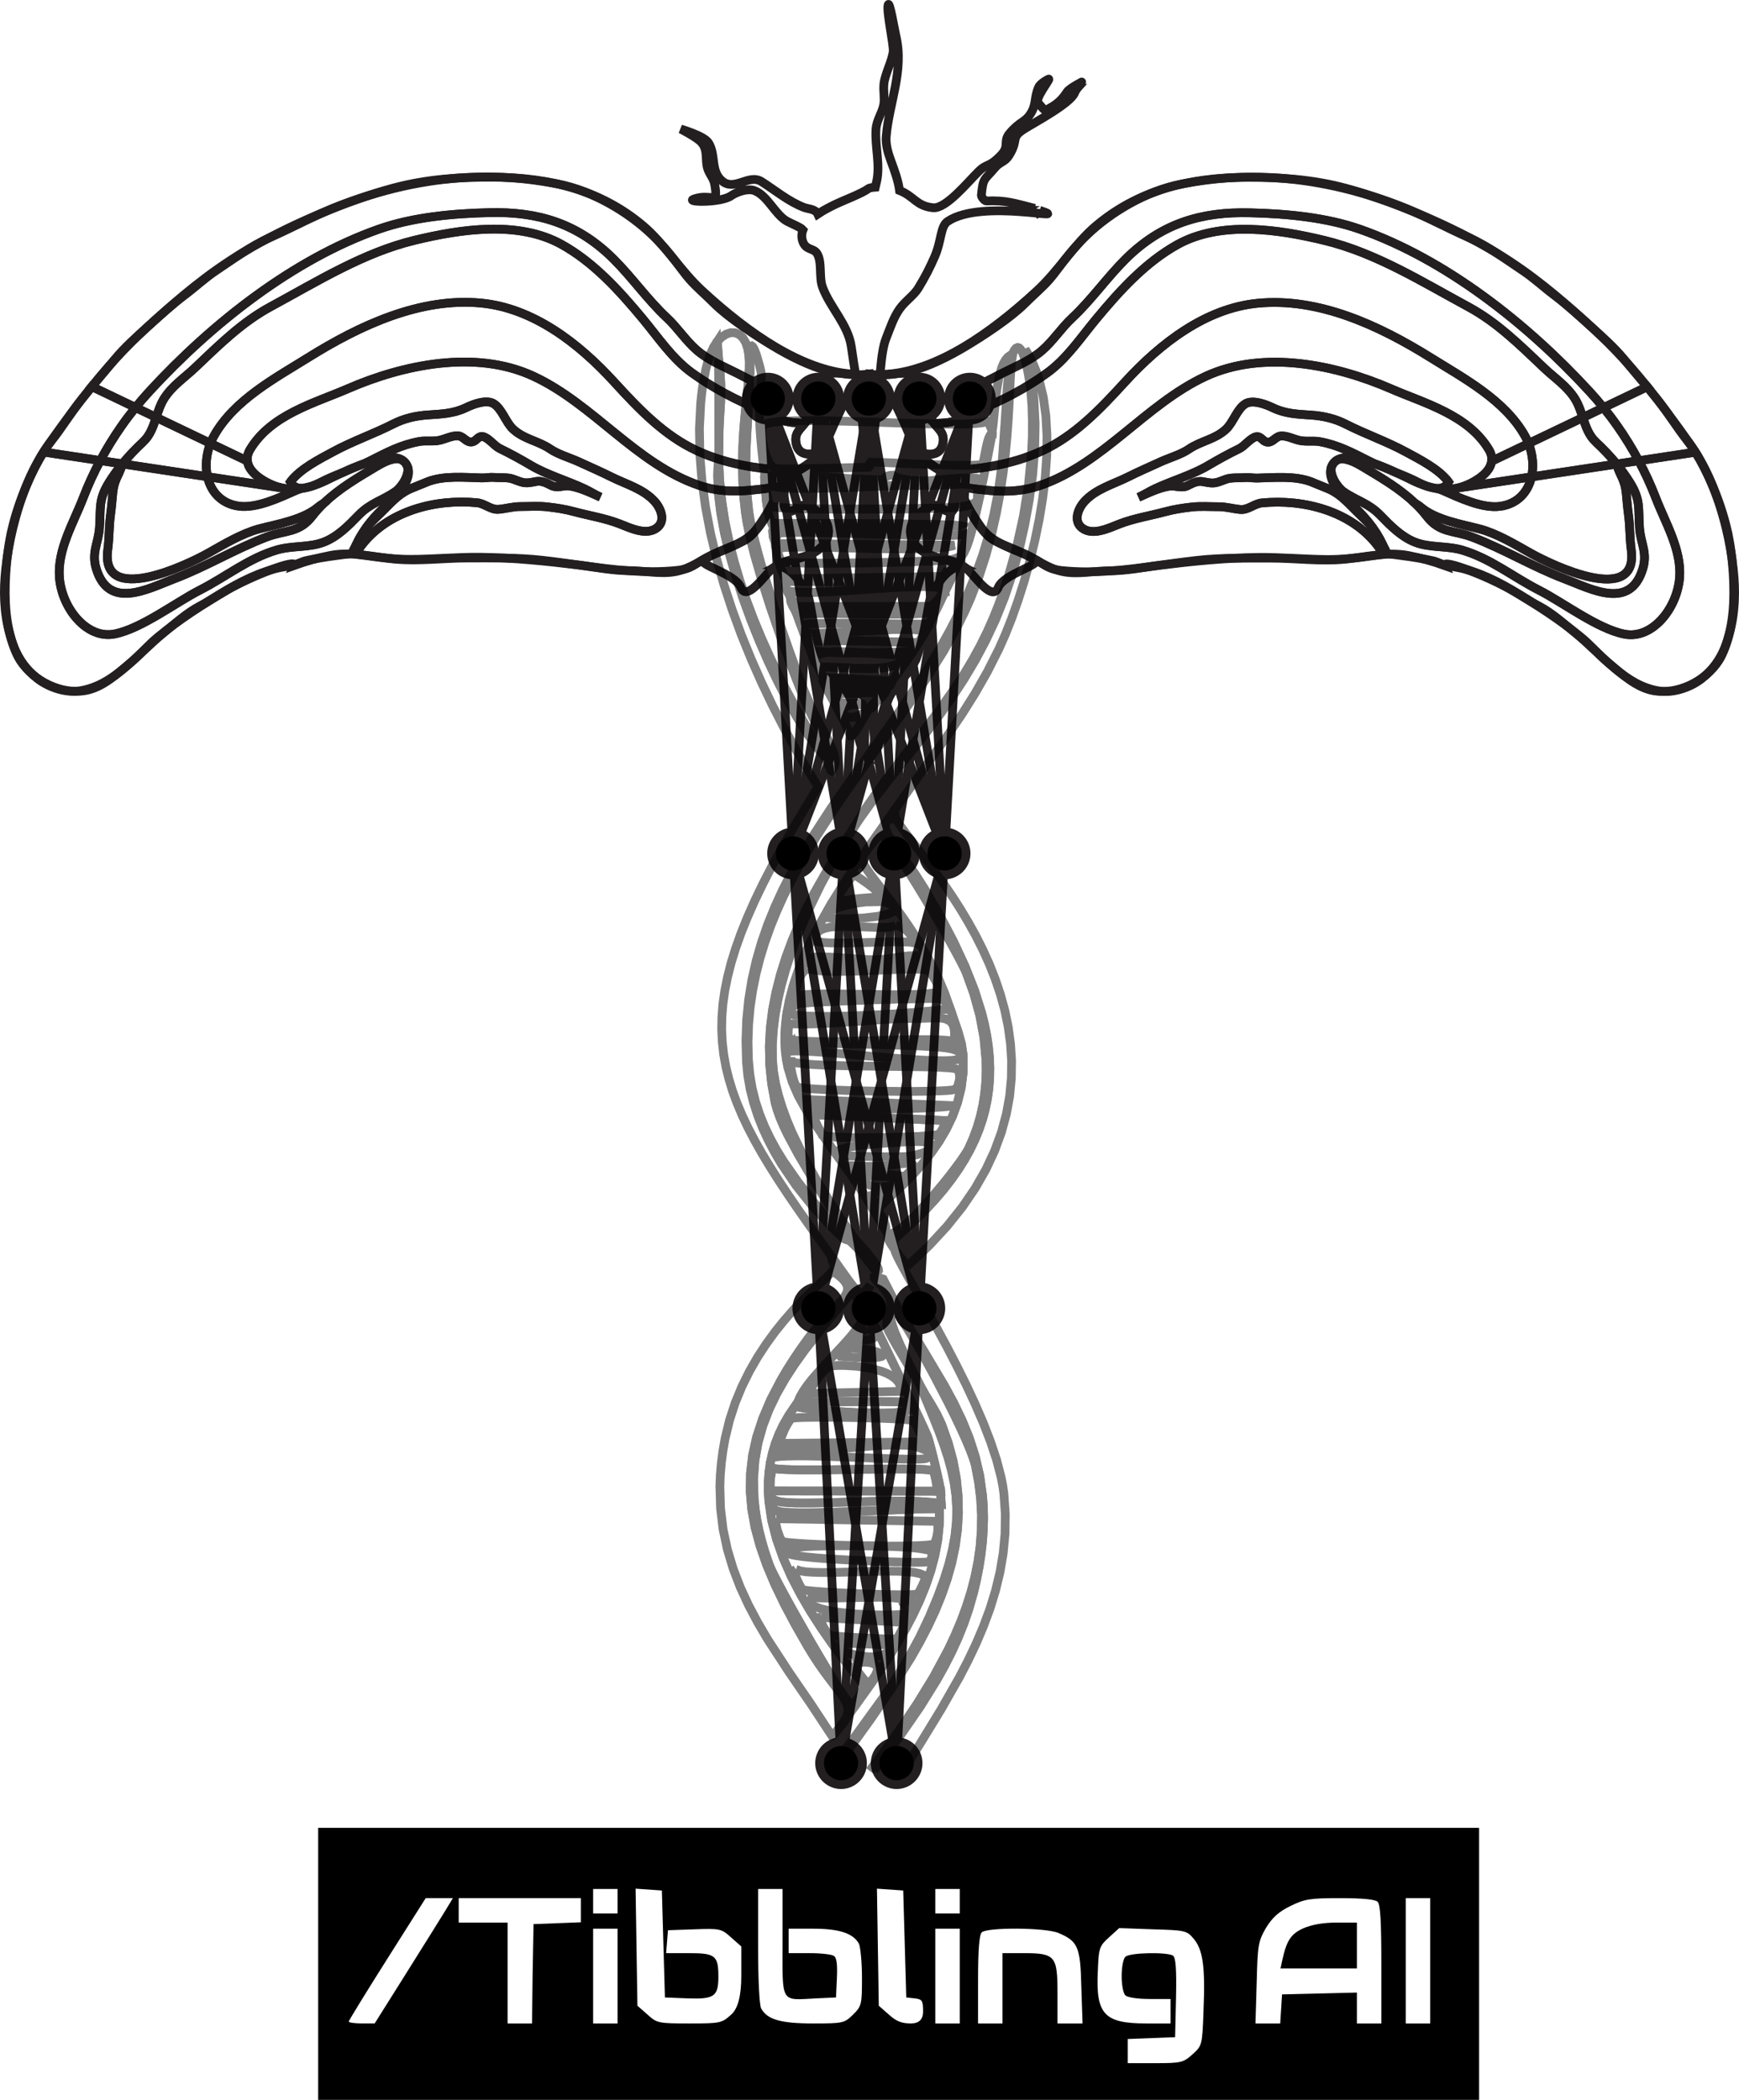 <?xml version="1.0" encoding="UTF-8"?>
<svg id="Layer_1" data-name="Layer 1" xmlns="http://www.w3.org/2000/svg" viewBox="0 0 5963.23 7198.26">
  <defs>
    <style>
      .cls-1 {
        stroke-miterlimit: 10;
      }

      .cls-1, .cls-2, .cls-3 {
        fill: none;
      }

      .cls-1, .cls-2, .cls-3, .cls-4 {
        stroke-width: 30px;
      }

      .cls-1, .cls-2, .cls-4 {
        stroke: #231f20;
      }

      .cls-3 {
        stroke: #000;
      }

      .cls-4 {
        stroke-miterlimit: 5.5;
      }

      .cls-5 {
        opacity: .5;
      }

      .cls-6 {
        stroke-width: 0px;
      }
    </style>
  </defs>
  <path id="outline2" class="cls-1" d="M3569.33,741.41c-17.28-23.51-52.22-8.22-79.76-18.8-40.34-15.49,91.47,3.77,75.52-1.61,123.45,41.63-196.06-41.93-315.18,37.78-25.97,17.38-20.55,65.94-44.97,121.56-16.14,36.74-30.97,66.61-56.24,107.94-14.85,24.29-43.66,42.84-63,69.52-21.57,29.76-33.57,67.94-46.8,100.85-20.84,51.84-20.92,154.59-28.77,219.07-15.83,129.93-24.49,191.48-33.55,322.21-3.11,44.85-.27,105.8-2.69,150.65-3.71,68.67,7.3,124.27-.77,191.49-10.73,89.45,0,193.95,4.05,282.31.53,11.67,18.68,66.43-.96,63.78-54.74-7.39-21.92-35.07-24.93-80.59-2.97-44.98-6.3-124.19-2.1-174.08,2.64-31.35,19.93-486.84,16.6-559.56-8.61-188.23-22.55-217.33-46.52-385.17-10.95-76.66-72.88-134.01-98.82-204.75-12.74-34.73-.23-87.17-19.31-115.92-12.4-18.68-38.45-9.49-48.87-41.8-4.38-13.59-3.38-26.31,1.28-38.12-8.31-9.43-43.44-23.18-55.25-29.96-41.83-24.01-65.52-87.24-111.14-104.77-22.79-8.75-61.15,4.49-79.98,17.71-35.69,25.06-159.31,22.04-127.93,11.18,61.82-21.39,84.63,24.34,71.48-50.74-3.18-18.17-15.69-32.38-22.07-47.95-13.16-32.14,2.19-68.88-24.81-97.04-16.22-16.92-69.61-44.28-69.61-44.28,0,0,80.07,22.99,95.33,47.08,26.34,41.57,5.61,97.38,47.53,131.79,42.34,34.74,90.92-26.15,134.25,1.31,47.3,29.99,92.23,68.09,145.44,88.54,15.37,5.91,39.49,5.03,47.5,22.74,22.06-14.86,45.91-26.32,61.46-33.99,20.86-10.29,92.92-37.75,110.88-52.56,3.69-3.04,13.37-4.78,24.96-5.55,1.71-7.23,3.34-14.23,4.78-20.84,12.54-57.46-6.57-119.19-2.51-177.86,2.26-32.62,20.94-54.36,26.57-83.95,4.1-21.57-2.09-47.1.67-71.86,3.76-33.75,27.04-75.02,31.77-110.07,2.82-20.88-23.38-136.43-17.43-159.94,4.68-18.5,22.12,86.36,26.62,105.1,29.09,121.03-24.25,233.25-33.15,346.23-2.08,26.39,6.05,55.66,15.36,80.57,13.64,36.48,26,71.02,30.33,103.89,50.38,19.92,57.23,53.2,114.74,59.17,44.02,4.57,117.19-85.67,156.19-124.15,30.42-30.02,34.34-11.62,77.09-56.16,30.59-31.88,6-46.88,29.2-74.37,35.63-42.23,51.64-36.73,71.24-66.2,22.55-33.89,11.82-55.43,28.61-92.54,6.49-14.34,36.28-29.24,35.78-27.92-5.05,13.72-48.94,67.8-37.31,81.92,6.35,7.71,21.81,27.29,25.54,25.42,42.53-21.29,57.06-38.32,73.7-63.45,8.5-12.84,57.85-37.94,57.4-37.38-11.54,14.24-25.2,24.71-31.94,41.44-14.61,36.27-138.79,102.15-172.23,123.25-50.27,31.72-16.63,35.59-53.78,92.98-13.1,20.23-30.15,20.11-46.33,39.22-38.05,44.94-41.38,34.2-47.26,95.15-.48,4.97,10.71,19.88,17.31,19.58,66.56-3.04,96.83,7.88,165.61,25.41"/>
  <g id="_180634458" data-name="180634458">
    <path id="_180634461" data-name="180634461" class="cls-2" d="M5188.83,2025.89c80.54,47.48,159.82,98.44,233.08,158.54,32.47,26.6,60.2,59.84,92.35,86.71,46.74,39.09,97.33,86.73,157.59,96.88,80.46,13.59,175-31.13,221.96-103.22,16.91-25.88,28.38-63.22,36.67-93.5,19.4-70.46,21.27-145.72,13.38-218.36-5.23-48.19-13.47-96.16-24.97-143.03-26.24-106.45-67.79-216.6-134.33-301.01-34.63-43.78-63.69-92.35-98.66-136.13-37.61-47.2-77.08-92.69-115.26-139.36-35.11-43.07-76.09-78.51-116.52-115.29-40.76-37.04-82.99-74.95-125.89-107.26-35.57-26.74-69.25-58.38-105.93-82.7-60.29-39.96-119.25-84.29-185.29-113.43-81.96-36.37-160.66-80.07-244.77-111.89-344.54-130.44-602.6-98.4-741.5-71.6-122.12,23.55-243.15,98.02-320.61,171.6-68.1,64.67-100.09,119.42-130.44,154.18-25.44,29.02-52.03,50.6-85.42,83.99-46.45,46.53-139.62,109.68-218.23,155.42-70.18,40.74-139.85,70.38-189.43,79.51-59.09,10.99-88.47,11.36-122.75,6.86.07,5.22.11,8.2.11,8.51-.08-5.57,30.72,8.39,33.62,11.51,13.51,14.5,25.07,33.54,35.98,50.35,17.3,26.64,30.71,55.9,43.96,85.07,10.59,23.3,18.09,49.46,31.01,71.38,11.13,18.88,25.94,36.62,38.05,55.32,19.21,29.66,67.22,48.39,89.23,66.73,4.07,3.39,7.24,6.77,9.18,10.2,47.17,83.32,73.51,146.74,121.47,193.35,30.94,30.09,83.16,39.27,155.29,77.61,39.73,21.12,48.36,37.64,97.99,42.95,55.98,5.98,112.35,5.38,168.43,1.35,99.09-7.11,197.13-24.99,295.85-36.01,84.67-9.45,170.15-7.72,255.17-7.75,83.49-.02,167.21,11.57,250.6,3.74,72.94-6.85,146.67-26.7,219.92-12.61,42.54,8.18,84.12,19.93,124.84,34.49-11.28-25.16,151.78,38.22,234.25,86.9Z"/>
    <path id="_180634520" data-name="180634520" class="cls-2" d="M5229.35,1494.51c-69.1-123.22-210.75-198.23-322.09-267.7-177.99-111.07-385.63-207.84-595.3-187.17-177.44,17.49-332.54,136.71-454.57,270.18-85.37,93.37-171.9,184.1-284.95,236.17-108.37,49.92-228.18,65.88-345.03,67.79l-1.63.27c18.41,10.91,34.96,20.57,40.71,30.69l17.83,23.36c97.51,12.98,184.99,29.1,280.93-3.46,216.33-73.42,363.79-279.47,569.46-374.71,197.99-91.68,445.76-39.43,635.97,43.21,112.92,49.05,262.95,88.43,334.62,207.66,8.64,14.38,11.26,27.81,9.7,40.17l126.59-60.56c-3.46-8.86-7.54-17.53-12.23-25.9Z"/>
    <path id="_180634523" data-name="180634523" class="cls-2" d="M3217.04,1382.74c20.98-19.34,56.79-32.89,71.09-36.93,52.08-14.72,99.43-41.23,147.89-65.9,46.88-23.86,97.05-43.6,137.92-79.03,37.8-32.78,65.66-76.65,102.29-110.8,66.2-61.71,118.4-137.04,182.35-200.85,124.55-124.27,261.41-163.72,427.15-159.78,125.49,2.98,261.55,15.52,378.34,56.6,292.76,102.97,571.33,322.12,785.69,554.97,16.76,18.21,33.08,37.04,48.83,56.43l150.09-71.8c-77.62-96.23-140.65-159.26-216.67-227.6-79.56-71.51-177.33-157.2-304.72-233.77-147.19-88.46-352.37-175.9-512.65-219.01-117.14-31.51-230.59-37.43-335.02-37.41-210.4.03-381.95,48.48-522.31,167.08-71.06,60.03-128.27,154.1-200.69,220.95-162.79,150.26-341.94,272.06-510.12,286.61,4.72.01,9.12.12,12.38-.27,19.28-2.28,50.34-7.15,68.35,3.48,30.24,17.83,39.28,68.63,48.86,100.85,2.77,9.32,6.13,20.52,10.09,31.29,6.35-13.28,21-26.01,30.87-35.12Z"/>
    <path id="_180634522" data-name="180634522" class="cls-2" d="M3246.57,1448.75c37.49-2.68,88.63-34.66,111.53-43.86,80.88-32.45,160.61-74.5,232.49-126.39,67.43-48.66,114.97-120.52,168.53-185.06,81.25-97.9,169.27-194.38,278.41-255.01,148.9-82.72,347.36-52.1,504.26-14.18,176.01,42.54,333.38,141.12,492.99,227.38,99.46,53.75,177.65,131.69,260.75,210.5,34.71,32.92,78.53,61.99,105.53,105.4,12.14,19.54,19.34,41.76,26.61,63.83l70.9-33.92c-15.74-19.39-32.06-38.22-48.83-56.43-214.35-232.85-492.92-451.99-785.69-554.96-116.79-41.08-252.85-53.61-378.34-56.6-165.74-3.94-302.6,35.51-427.15,159.78-63.95,63.81-116.15,139.14-182.35,200.85-36.64,34.15-64.5,78.02-102.29,110.8-40.87,35.43-91.05,55.16-137.92,79.03-48.46,24.67-95.8,51.18-147.89,65.9-14.3,4.04-50.11,17.59-71.09,36.93-9.88,9.11-24.53,21.84-30.87,35.12,3.26,8.87,6.93,17.44,11.02,24.4,1.75,2.98,3.62,5.74,5.54,8.35,13.9,1.43,34.81-1.21,43.84-1.85Z"/>
    <path id="_180634521" data-name="180634521" class="cls-2" d="M3572.43,1545.98c113.05-52.07,199.58-142.81,284.95-236.17,122.03-133.47,277.13-252.69,454.57-270.18,209.67-20.67,417.32,76.11,595.3,187.17,111.34,69.47,252.98,144.48,322.09,267.7,4.69,8.37,8.77,17.04,12.23,25.9l186.11-89.03c-7.27-22.07-14.47-44.29-26.61-63.83-27-43.42-70.82-72.48-105.53-105.4-83.1-78.81-161.29-156.75-260.75-210.5-159.61-86.26-316.99-184.84-492.99-227.38-156.9-37.91-355.36-68.54-504.26,14.18-109.15,60.63-197.16,157.11-278.41,255.01-53.56,64.54-101.1,136.39-168.53,185.05-71.88,51.89-151.61,93.94-232.49,126.39-22.9,9.19-74.04,41.17-111.53,43.86-9.02.65-29.94,3.28-43.84,1.85,15.67,21.28,35.19,32.07,31.28,64.44-3.59,29.73-21.32,43.06-48.49,42.06-14.5-.53-26.94-8.46-37.71-20.23,6.51,10.35,13.16,20.61,19.83,30.87,12.34,18.99,36.52,33.5,58.13,46.29l1.63-.27c116.85-1.91,236.66-17.87,345.03-67.79Z"/>
    <path id="_180634516" data-name="180634516" class="cls-2" d="M5241.58,1520.41l-126.59,60.56c-4.67,36.88-46.68,64.21-77.65,78.61-13.02,6.07-26.01,10.45-38.96,13.34l253.36-38.17c8.13-36.05,4.49-76.89-10.16-114.34Z"/>
    <path id="_180634519" data-name="180634519" class="cls-2" d="M5546.68,1461.13c26.32,37.63,50.69,77.18,72.68,118.23l194.45-29.29c-5.95-9.63-11.86-18.61-17.67-26.84-56.8-80.49-104.38-144.15-147.47-197.57l-150.09,71.8c16.74,20.62,32.83,41.86,48.1,63.67Z"/>
    <path id="_180634518" data-name="180634518" class="cls-2" d="M5498.58,1397.46l-70.9,33.92c10.13,30.73,20.4,61.16,44.37,83.58,25.14,23.5,49.09,48.31,71.07,75.03-.97-3.42-1.88-6.99-2.7-10.7.83,3.72,1.74,7.28,2.7,10.7.21.25.41.51.62.77l75.6-11.39c-21.99-41.05-46.36-80.61-72.68-118.23-15.26-21.81-31.35-43.05-48.09-63.67Z"/>
    <path id="_180634517" data-name="180634517" class="cls-2" d="M5472.06,1514.96c-23.98-22.43-34.25-52.85-44.37-83.58l-186.1,89.03c14.65,37.44,18.29,78.29,10.16,114.34l291.62-43.93c-.08-.27-.16-.55-.23-.83-21.98-26.71-45.93-51.52-71.07-75.03Z"/>
    <path id="_180634511" data-name="180634511" class="cls-2" d="M5145.52,1735.48c60.07-8.82,94.78-50.03,106.22-100.74l-253.35,38.17c-10.5,2.34-20.98,3.71-31.44,4.18-11.42.51-22.82-.03-34.21-1.51l14.6,5.58c55.16,24.38,136.18,63.44,198.18,54.33Z"/>
    <path id="_180634513" data-name="180634513" class="cls-2" d="M5565.97,1645.69c13.23,33,9.37,52.48,18.55,121.91,5.12,38.74,3.82,77.74,9.09,116.6,26.69,197.29-274.94,51.4-344.3,12.46-54.52-30.62-115.13-67.3-174.69-83.22-59.36-15.88-150.76-30.05-203.97-75.92-4.76-4.1-12.32-8.32-18.88-12.84,14.5,13.85,28.07,28.66,40.38,44.66,45.64,59.36,92.58,47.71,156.59,71.95,107.85,40.86,207.94,101.97,316.11,142.98,92.09,34.93,225.31,108.91,268.6-34.93,16.63-55.26-7.79-87.13-11.45-140.69-4.6-67.62,4.53-94.14-32.5-154.13-13.9-22.51-29.26-43.67-45.74-63.76l-.39.06c7.17,24.9,17.51,42.18,22.6,54.88Z"/>
    <path id="_180634515" data-name="180634515" class="cls-2" d="M5922.02,1814.24c-22.96-97.46-66.6-196.82-108.21-264.17l-194.45,29.29c22.09,41.25,41.78,84,58.62,127.83,32.52,84.66,88.79,177.09,81.54,272.56-7.98,105.16-93.65,213.55-190.18,193.91-92.21-18.77-208.73-108.05-291.58-150.32-90.68-46.27-166.92-109.16-264.25-137.65-52.94-15.5-110.35-7.15-161.37-27.14-46.37-18.16-83.51-55.75-118.38-91.77-40.91-42.25-80.67-49.65-126.04-80.75-20.34-13.95-49.38-56.08-42.11-85.84-16.82,43.59,32.17,95.16,57.57,118.12,59.98,54.17,101.11,102.12,132.59,179.46,52.82,7.19,104.29,12.9,156.64,24.32,17.96,3.92,32.77,13.6,51.11,17,20.56,3.83,40.71,6.62,60.99,12.21,73.83,20.37,139.97,57.61,205.56,98.65,15.75,9.85,31.62,19.52,48,28.09,44.74,23.44,87.1,61.64,126.6,94.06,90.27,74.07,169.58,180.17,287.31,196.96,50.6,7.21,107.81-14.85,142.31-41.93,74.64-58.64,100.07-140.64,108.69-236.66,5.53-61.53,2.59-176.19-20.98-276.24Z"/>
    <path id="_180634514" data-name="180634514" class="cls-2" d="M4607.72,1686.03c45.37,31.1,85.13,38.51,126.04,80.75,34.87,36.02,72.01,73.61,118.38,91.77,51.02,19.99,108.43,11.64,161.37,27.14,97.33,28.49,173.56,91.39,264.24,137.65,82.86,42.27,199.37,131.55,291.58,150.32,96.52,19.64,182.19-88.75,190.18-193.91,7.24-95.48-49.02-187.91-81.54-272.56-16.84-43.83-36.52-86.58-58.62-127.83l-75.6,11.39c16.48,20.09,31.84,41.25,45.74,63.76,37.04,60,27.91,86.51,32.5,154.13,3.66,53.56,28.08,85.43,11.45,140.69-43.29,143.84-176.51,69.87-268.6,34.93-108.17-41.01-208.26-102.12-316.11-142.98-64.01-24.25-110.95-12.6-156.59-71.95-12.31-16-25.87-30.8-40.38-44.66-4.25-2.93-8.07-5.99-10.42-9.23,2.34,3.24,6.17,6.3,10.42,9.23-51.66-49.36-115.22-86.69-176.27-123.19-18.44-11.02-54.19-32-81.07-27.76-11.85,3.78-21.11,10.71-26.71,21.7-.8,1.58-1.49,3.16-2.11,4.76-7.27,29.76,21.78,71.9,42.12,85.84Z"/>
    <path id="_180634512" data-name="180634512" class="cls-2" d="M4675.5,1601.49c61.06,36.5,124.61,73.84,176.27,123.19,6.55,4.52,14.12,8.74,18.88,12.84,53.21,45.86,144.6,60.04,203.97,75.92,59.56,15.93,120.17,52.6,174.69,83.22,69.35,38.94,370.99,184.83,344.3-12.46-5.26-38.86-3.96-77.87-9.09-116.61-9.18-69.42-5.32-88.91-18.55-121.91-5.09-12.71-15.44-29.98-22.6-54.88l-291.62,43.93c-11.44,50.72-46.16,91.92-106.22,100.74-62,9.11-143.02-29.95-198.18-54.33l-14.6-5.58c-28.88-3.75-57.68-13.5-86.52-27.24-38.15-18.17-185.46-95.8-251.79-74.61,26.87-4.24,62.63,16.74,81.07,27.76Z"/>
    <path id="_180634510" data-name="180634510" class="cls-2" d="M5105.29,1540.8c-71.67-119.23-221.7-158.61-334.62-207.66-190.21-82.64-437.97-134.89-635.96-43.21-205.68,95.24-353.13,301.28-569.46,374.71-95.94,32.56-183.43,16.45-280.93,3.46,3.05.41,39.51,78.51,46.09,89.33,18.72,30.79,37.29,61.39,65.37,83.24,33.01,25.69,72.56,40.38,110.07,55.96,47.57,19.78,89.58,53.62,140.43,63.25,52.85,10.02,106.17-3.23,159.3-3.19,59.99.06,114.92-12.18,174.69-19.42,104.38-12.64,224.94-25.37,336.93-26.42,78.11-.74,156.03,6.79,234.12,7.29,49.92.32,95.58-4.87,144.72-11.55,19.83-2.69,40.23-5.08,59.75-8.8-.71-1.73-1.42-3.44-2.14-5.14-14.59,4.82-18.26-6.64-26.16-17.33-92.03-124.55-259.09-165.18-400.58-151.26-25.91,2.55-46.97,24.78-73.53,22.49-25.72-2.24-47.77-9.51-75.32-9.51-30.49.02-60.98-2.38-91.41,1.05-31.93,3.61-60.42,7.89-91.87,16.36-51.72,13.93-105.2,22.17-155.58,41.58-36.42,14.03-92.36,42.25-129.05,13.51-30.14-23.63-13.43-65.61,7.73-89.42,38.72-43.51,99.73-59.98,149.03-84.65,36.98-18.5,74.83-34.85,112.32-52.07,30.53-14.03,69.97-24.94,97.69-43.95,40.49-27.77,89.97-33,127.57-68.39,24.5-23.06,37.58-69.29,66.03-86.75,24.76-15.18,69.51,1.59,93.61,13.23,43.46,21,84.41,22.21,130.98,25.4,41.89,2.86,81.49,11.52,119.73,31,67.39,34.33,139.31,58.98,205.7,95.02,47.71,25.91,113.1,58.35,147.28,103.71-10.18,17.59-25.61,22.85-42.57,21.79,13.89,2.3,27.8,3.25,41.73,2.62,23.36-1.05,46.82-6.53,70.4-17.51,41.35-19.23,102.37-61.5,67.95-118.78Z"/>
    <path id="_180634508" data-name="180634508" class="cls-2" d="M4526.08,1514.15c-23.45-4.28-46.59.96-70.22-4.31-18.92-4.22-45.83-17.65-65.05-15-18.85,2.64-27.1,24.59-47.57,20.29-14.06-2.95-19.11-20.42-35.4-17.9-18.65,2.88-40.06,31.92-57.56,40.46-36.46,17.76-71.5,36.86-106.53,57.56-56.58,33.42-123.4,52.33-182.71,79.98-19.65,9.16-37.28,20.7-57.21,29.65,31.92-14.33,73.02-34.14,107.18-38.43,13.6-1.72,26.79,2.73,40.3,2.82,18.63.14,23.68-6.66,39.36-13.26,27.86-11.73,38.05-1.72,64.03-.29,23.6,1.3,42.45-13.86,64.98-16.5,16.07-1.9,32.46-.56,49.24-2.05,14.3-1.27,26.97,2.05,41.63,1.72,58.7-1.34,128.77-8.63,184.73,12.44,16.71,6.3,33.24,14.01,50.14,20.39,46.09,17.45,69.41,44.49,105.35,80.43,18.8,18.8,39.12,36.98,56.81,57.21-23.32-32.53-50.91-60.81-84.37-91.03-26.34-23.8-77.04-79.43-54.47-123.96,19.51-38.31,78.22-28.65,142.54-5.77-5.89-2.71-11.75-5.5-17.56-8.43-57.34-28.85-104.36-54.45-167.61-66Z"/>
    <path id="_180634509" data-name="180634509" class="cls-2" d="M4967.79,1652.67c-34.18-45.36-99.57-77.8-147.28-103.71-66.39-36.04-138.31-60.69-205.7-95.02-38.23-19.48-77.84-28.14-119.73-31-46.57-3.19-87.52-4.41-130.98-25.4-24.1-11.64-68.85-28.42-93.61-13.23-28.45,17.46-41.53,63.68-66.03,86.75-37.6,35.4-87.08,40.62-127.57,68.39-27.71,19.01-67.16,29.93-97.69,43.96-37.49,17.22-75.34,33.57-112.32,52.07-49.3,24.66-110.31,41.13-149.03,84.65-21.16,23.81-37.87,65.79-7.73,89.42,36.69,28.74,92.63.52,129.05-13.51,50.39-19.42,103.86-27.66,155.58-41.59,31.44-8.47,59.94-12.75,91.87-16.36,30.43-3.43,60.92-1.03,91.41-1.05,27.55,0,49.59,7.27,75.32,9.51,26.56,2.29,47.62-19.94,73.53-22.49,141.5-13.92,308.56,26.72,400.58,151.26,7.9,10.68,11.57,22.15,26.16,17.33-.74-1.77-1.49-3.52-2.24-5.25-8.55-12.29-13.83-26.57-19.89-40.34-7.47-13.33-15.42-25.8-23.95-37.7-17.69-20.23-38-38.41-56.81-57.21-35.93-35.94-59.25-62.97-105.35-80.43-16.89-6.38-33.43-14.1-50.14-20.4-55.96-21.07-126.03-13.78-184.73-12.44-14.66.33-27.32-2.99-41.63-1.72-16.77,1.49-33.16.15-49.24,2.05-22.53,2.65-41.37,17.81-64.98,16.5-25.98-1.43-36.18-11.44-64.03.29-15.68,6.61-20.73,13.4-39.36,13.26-13.51-.09-26.7-4.54-40.3-2.82-34.15,4.29-75.26,24.1-107.18,38.43,19.94-8.95,37.56-20.49,57.21-29.65,59.31-27.65,126.13-46.55,182.71-79.98,35.03-20.7,70.07-39.81,106.53-57.56,17.5-8.55,38.91-37.58,57.56-40.46,16.3-2.51,21.35,14.95,35.4,17.9,20.47,4.31,28.72-17.64,47.57-20.29,19.22-2.66,46.13,10.78,65.05,15,23.63,5.27,46.77.03,70.22,4.31,63.25,11.55,110.27,37.15,167.61,66,5.82,2.93,11.68,5.72,17.56,8.43,26.37,9.38,52.49,20.61,75.09,30.99,20.1,7.95,40.16,16.06,59.82,25.35,12.46,5.89,29.86,15.55,48.01,22.24,10.34,3.12,20.69,5.59,31.04,7.3,16.97,1.06,32.4-4.2,42.58-21.79Z"/>
    <path id="_180634505" data-name="180634505" class="cls-2" d="M3127.21,1285.72c-18.01-10.62-49.07-5.76-68.35-3.48-10.24,1.21-31.69-2.42-39.01,7.11-12.23,15.95,12.92,36.83,21.22,47.93,23,30.78,38.62,67.27,55.04,102.39,17.13,36.63,42.47,115.73,89.4,117.45,27.18,1,44.9-12.33,48.49-42.06,4.39-36.34-20.74-45.48-36.82-72.79-9.06-15.41-16.06-38.7-21.11-55.69-9.58-32.22-18.63-83.03-48.86-100.86Z"/>
    <path id="_180634609" data-name="180634609" class="cls-2" d="M3263.72,1754.91c28.19-30.67-2.37-125.81,9.67-101.11,25.1,51.4,88.78,159.37,115.3,183.84,32.41,29.88,121.4,53.7,161.11,82.51,22.09,16.03-107.47,46.79-126.58,93.55-19.65,48.08-73.32-29.89-102.5-58.65-39.92-39.33-86.86-33.19-135.26-53.8-80.82-34.41-88.68-116.58,1.87-165.19,28.37-17.59,49.01,20.34,74.47,19,.65-.03,1.47.33,1.91-.15Z"/>
    <path id="_180634600" data-name="180634600" class="cls-2" d="M2997.63,2586.77c13.77-23.34,19.38-48.21,26.15-74.92,7.38-29.05,7.2-87.08,28.2-126.38,23.62-44.18,58.12-63.67,88.89-123.98,33.88-91.49,41.18-197.57,52.14-219.26,26.73-52.88,60.47-97.18,104.2-101.75-34.42-17.43-77.75-24.67-111.75-39.23-81.37-34.83-89.01-122.32,5.95-165.06,23.5-10.57,50.85,25.83,72.74,14.51,17.67-9.13,10.26-44.27,10.12-61.04-.3-34.85-13.68-55.64-42.37-71.96-25.29-14.38-52.33-31.63-70.13-56.5-14.63-20.44-26.63-42.66-38.13-65.28-20.76-40.84-37.22-84.87-61.18-123.73-10.38-16.86-21.06-34.17-31.9-50.63-12.77-19.43-18.78-31.18-48.48-27.55,3.94,40.75,1.54,123.18,1.95,158.1.6,50.28,1.2,100.56,1.8,150.84.69,58.22,3.58,299.52,4.32,361.97.74,61.72,1.48,123.45,2.21,185.18.68,56.56,1.36,113.13,2.03,169.69.56,47.2,1.13,94.4,1.69,141.59.35,29.79,5.1,119.32,1.51,125.41Z"/>
    <g id="_180634458-2" data-name="180634458">
      <path id="_180634461-2" data-name="180634461" class="cls-2" d="M774.39,2025.35c-80.54,47.48-159.82,98.44-233.08,158.54-32.47,26.6-60.2,59.84-92.35,86.71-46.74,39.09-97.33,86.73-157.59,96.88-80.46,13.59-175-31.13-221.96-103.22-16.91-25.88-28.38-63.22-36.67-93.5-19.4-70.46-21.27-145.72-13.38-218.36,5.23-48.19,13.47-96.16,24.97-143.03,26.24-106.45,67.79-216.6,134.33-301.01,34.63-43.78,63.69-92.35,98.66-136.13,37.61-47.2,77.08-92.69,115.26-139.36,35.11-43.07,76.09-78.51,116.52-115.29,40.76-37.04,82.99-74.95,125.89-107.26,35.57-26.74,69.25-58.38,105.93-82.7,60.29-39.96,119.25-84.29,185.29-113.43,81.96-36.37,160.66-80.07,244.77-111.89,344.54-130.44,602.6-98.4,741.5-71.6,122.12,23.55,243.15,98.02,320.61,171.6,68.1,64.67,100.09,119.42,130.44,154.18,25.44,29.02,52.03,50.6,85.42,83.99,46.45,46.53,139.62,109.68,218.23,155.42,70.18,40.74,139.85,70.38,189.43,79.51,59.09,10.99,88.47,11.36,122.75,6.86-.07,5.22-.11,8.2-.11,8.51.08-5.57-30.72,8.39-33.62,11.51-13.51,14.5-25.07,33.54-35.98,50.35-17.3,26.64-30.71,55.9-43.96,85.07-10.59,23.3-18.09,49.46-31.01,71.38-11.13,18.88-25.94,36.62-38.05,55.32-19.21,29.66-67.22,48.39-89.23,66.73-4.07,3.39-7.24,6.77-9.18,10.2-47.17,83.32-73.51,146.74-121.47,193.35-30.94,30.09-83.16,39.27-155.29,77.61-39.73,21.12-48.36,37.64-97.99,42.95-55.98,5.98-112.35,5.38-168.43,1.35-99.09-7.11-197.13-24.99-295.85-36.01-84.67-9.45-170.15-7.72-255.17-7.75-83.49-.02-167.21,11.57-250.6,3.74-72.94-6.85-146.67-26.7-219.92-12.61-42.54,8.18-84.12,19.93-124.84,34.49,11.28-25.16-151.78,38.22-234.25,86.9Z"/>
      <path id="_180634520-2" data-name="180634520" class="cls-2" d="M733.88,1493.96c69.1-123.22,210.75-198.23,322.09-267.7,177.99-111.07,385.63-207.84,595.3-187.17,177.44,17.49,332.54,136.71,454.57,270.18,85.37,93.37,171.9,184.1,284.95,236.17,108.37,49.92,228.18,65.88,345.03,67.79l1.63.27c-18.41,10.91-34.96,20.57-40.71,30.69l-17.83,23.36c-97.51,12.98-184.99,29.1-280.93-3.46-216.33-73.42-363.79-279.47-569.46-374.71-197.99-91.68-445.76-39.43-635.97,43.21-112.92,49.05-262.95,88.43-334.62,207.66-8.64,14.38-11.26,27.81-9.7,40.17l-126.59-60.56c3.46-8.86,7.54-17.53,12.23-25.9Z"/>
      <path id="_180634523-2" data-name="180634523" class="cls-2" d="M2746.19,1382.2c-20.98-19.34-56.79-32.89-71.09-36.93-52.08-14.72-99.43-41.23-147.89-65.9-46.88-23.86-97.05-43.6-137.92-79.03-37.8-32.78-65.66-76.65-102.29-110.8-66.2-61.71-118.4-137.04-182.35-200.85-124.55-124.27-261.41-163.72-427.15-159.78-125.49,2.98-261.55,15.52-378.34,56.6-292.76,102.97-571.33,322.12-785.69,554.97-16.76,18.21-33.08,37.04-48.83,56.43l-150.09-71.8c77.62-96.23,140.65-159.26,216.67-227.6,79.56-71.51,177.33-157.2,304.72-233.77,147.19-88.46,352.37-175.9,512.65-219.01,117.14-31.51,230.59-37.43,335.02-37.41,210.4.03,381.95,48.48,522.31,167.08,71.06,60.03,128.27,154.1,200.69,220.95,162.79,150.26,341.94,272.06,510.12,286.61-4.72.01-9.12.12-12.38-.27-19.28-2.28-50.34-7.15-68.35,3.48-30.24,17.83-39.28,68.63-48.86,100.85-2.77,9.32-6.13,20.52-10.09,31.29-6.35-13.28-21-26.01-30.87-35.12Z"/>
      <path id="_180634522-2" data-name="180634522" class="cls-2" d="M2716.66,1448.21c-37.49-2.68-88.63-34.66-111.53-43.86-80.88-32.45-160.61-74.5-232.49-126.39-67.43-48.66-114.97-120.52-168.53-185.06-81.25-97.9-169.27-194.38-278.41-255.01-148.9-82.72-347.36-52.1-504.26-14.18-176.01,42.54-333.38,141.12-492.99,227.38-99.46,53.75-177.65,131.69-260.75,210.5-34.71,32.92-78.53,61.99-105.53,105.4-12.14,19.54-19.34,41.76-26.61,63.83l-70.9-33.92c15.74-19.39,32.06-38.22,48.83-56.43,214.35-232.85,492.92-451.99,785.69-554.96,116.79-41.08,252.85-53.61,378.34-56.6,165.74-3.94,302.6,35.51,427.15,159.78,63.95,63.81,116.15,139.14,182.35,200.85,36.64,34.15,64.5,78.02,102.29,110.8,40.87,35.43,91.05,55.16,137.92,79.03,48.46,24.67,95.8,51.18,147.89,65.9,14.3,4.04,50.11,17.59,71.09,36.93,9.88,9.11,24.53,21.84,30.87,35.12-3.26,8.87-6.93,17.44-11.02,24.4-1.75,2.98-3.62,5.74-5.54,8.35-13.9,1.43-34.81-1.21-43.84-1.85Z"/>
      <path id="_180634521-2" data-name="180634521" class="cls-2" d="M2390.79,1545.44c-113.05-52.07-199.58-142.81-284.95-236.17-122.03-133.47-277.13-252.69-454.57-270.18-209.67-20.67-417.32,76.11-595.3,187.17-111.34,69.47-252.98,144.48-322.09,267.7-4.69,8.37-8.77,17.04-12.23,25.9l-186.11-89.03c7.27-22.07,14.47-44.29,26.61-63.83,27-43.42,70.82-72.48,105.53-105.4,83.1-78.81,161.29-156.75,260.75-210.5,159.61-86.26,316.99-184.84,492.99-227.38,156.9-37.91,355.36-68.54,504.26,14.18,109.15,60.63,197.16,157.11,278.41,255.01,53.56,64.54,101.1,136.39,168.53,185.05,71.88,51.89,151.61,93.94,232.49,126.39,22.9,9.19,74.04,41.17,111.53,43.86,9.02.65,29.94,3.28,43.84,1.85-15.67,21.28-35.19,32.07-31.28,64.44,3.59,29.73,21.32,43.06,48.49,42.06,14.5-.53,26.94-8.46,37.71-20.23-6.51,10.35-13.16,20.61-19.83,30.87-12.34,18.99-36.52,33.5-58.13,46.29l-1.63-.27c-116.85-1.91-236.66-17.87-345.03-67.79Z"/>
      <path id="_180634516-2" data-name="180634516" class="cls-2" d="M721.65,1519.86l126.59,60.56c4.67,36.88,46.68,64.21,77.65,78.61,13.02,6.07,26.01,10.45,38.96,13.34l-253.36-38.17c-8.13-36.05-4.49-76.89,10.16-114.34Z"/>
      <path id="_180634519-2" data-name="180634519" class="cls-2" d="M416.55,1460.59c-26.32,37.63-50.69,77.18-72.68,118.23l-194.45-29.29c5.95-9.63,11.86-18.61,17.67-26.84,56.8-80.49,104.38-144.15,147.47-197.57l150.09,71.8c-16.74,20.62-32.83,41.86-48.1,63.67Z"/>
      <path id="_180634518-2" data-name="180634518" class="cls-2" d="M464.64,1396.92l70.9,33.92c-10.13,30.73-20.4,61.16-44.37,83.58-25.14,23.5-49.09,48.31-71.07,75.03.97-3.42,1.88-6.99,2.7-10.7-.83,3.72-1.74,7.28-2.7,10.7-.21.25-.41.51-.62.77l-75.6-11.39c21.99-41.05,46.36-80.61,72.68-118.23,15.26-21.81,31.35-43.05,48.09-63.67Z"/>
      <path id="_180634517-2" data-name="180634517" class="cls-2" d="M491.17,1514.41c23.98-22.43,34.25-52.85,44.37-83.58l186.1,89.03c-14.65,37.44-18.29,78.29-10.16,114.34l-291.62-43.93c.08-.27.16-.55.23-.83,21.98-26.71,45.93-51.52,71.07-75.03Z"/>
      <path id="_180634511-2" data-name="180634511" class="cls-2" d="M817.71,1734.94c-60.07-8.82-94.78-50.03-106.22-100.74l253.35,38.17c10.5,2.34,20.98,3.71,31.44,4.18,11.42.51,22.82-.03,34.21-1.51l-14.6,5.58c-55.16,24.38-136.18,63.44-198.18,54.33Z"/>
      <path id="_180634513-2" data-name="180634513" class="cls-2" d="M397.26,1645.15c-13.23,33-9.37,52.48-18.55,121.91-5.12,38.74-3.82,77.74-9.09,116.6-26.69,197.29,274.94,51.4,344.3,12.46,54.52-30.62,115.13-67.3,174.69-83.22,59.36-15.88,150.76-30.05,203.97-75.92,4.76-4.1,12.32-8.32,18.88-12.84-14.5,13.85-28.07,28.66-40.38,44.66-45.64,59.36-92.58,47.71-156.59,71.95-107.85,40.86-207.94,101.97-316.11,142.98-92.09,34.93-225.31,108.91-268.6-34.93-16.63-55.26,7.79-87.13,11.45-140.69,4.6-67.62-4.53-94.14,32.5-154.13,13.9-22.51,29.26-43.67,45.74-63.76l.39.06c-7.17,24.9-17.51,42.18-22.6,54.88Z"/>
      <path id="_180634515-2" data-name="180634515" class="cls-2" d="M41.21,1813.7c22.96-97.46,66.6-196.82,108.21-264.17l194.45,29.29c-22.09,41.25-41.78,84-58.62,127.83-32.52,84.66-88.79,177.09-81.54,272.56,7.98,105.16,93.65,213.55,190.18,193.91,92.21-18.77,208.73-108.05,291.58-150.32,90.68-46.27,166.92-109.16,264.25-137.65,52.94-15.5,110.35-7.15,161.37-27.14,46.37-18.16,83.51-55.75,118.38-91.77,40.91-42.25,80.67-49.65,126.04-80.75,20.34-13.95,49.38-56.08,42.11-85.84,16.82,43.59-32.17,95.16-57.57,118.12-59.98,54.17-101.11,102.12-132.59,179.46-52.82,7.19-104.29,12.9-156.64,24.32-17.96,3.92-32.77,13.6-51.11,17-20.56,3.83-40.71,6.62-60.99,12.21-73.83,20.37-139.97,57.61-205.56,98.65-15.75,9.85-31.62,19.52-48,28.09-44.74,23.44-87.1,61.64-126.6,94.06-90.27,74.07-169.58,180.17-287.31,196.96-50.6,7.21-107.81-14.85-142.31-41.93-74.64-58.64-100.07-140.64-108.69-236.66-5.53-61.53-2.59-176.19,20.98-276.24Z"/>
      <path id="_180634514-2" data-name="180634514" class="cls-2" d="M1355.5,1685.49c-45.37,31.1-85.13,38.51-126.04,80.75-34.87,36.02-72.01,73.61-118.38,91.77-51.02,19.99-108.43,11.64-161.37,27.14-97.33,28.49-173.56,91.39-264.24,137.65-82.86,42.27-199.37,131.55-291.58,150.32-96.52,19.64-182.19-88.75-190.18-193.91-7.24-95.48,49.02-187.91,81.54-272.56,16.84-43.83,36.52-86.58,58.62-127.83l75.6,11.39c-16.48,20.09-31.84,41.25-45.74,63.76-37.04,60-27.91,86.51-32.5,154.13-3.66,53.56-28.08,85.43-11.45,140.69,43.29,143.84,176.51,69.87,268.6,34.93,108.17-41.01,208.26-102.12,316.11-142.98,64.01-24.25,110.95-12.6,156.59-71.95,12.31-16,25.87-30.8,40.38-44.66,4.25-2.93,8.07-5.99,10.42-9.23-2.34,3.24-6.17,6.3-10.42,9.23,51.66-49.36,115.22-86.69,176.27-123.19,18.44-11.02,54.19-32,81.07-27.76,11.85,3.78,21.11,10.71,26.71,21.7.8,1.58,1.49,3.16,2.11,4.76,7.27,29.76-21.78,71.9-42.12,85.84Z"/>
      <path id="_180634512-2" data-name="180634512" class="cls-2" d="M1287.73,1600.95c-61.06,36.5-124.61,73.84-176.27,123.19-6.55,4.52-14.12,8.74-18.88,12.84-53.21,45.86-144.6,60.04-203.97,75.92-59.56,15.93-120.17,52.6-174.69,83.22-69.35,38.94-370.99,184.83-344.3-12.46,5.26-38.86,3.96-77.87,9.09-116.61,9.18-69.42,5.32-88.91,18.55-121.91,5.09-12.71,15.44-29.98,22.6-54.88l291.62,43.93c11.44,50.72,46.16,91.92,106.22,100.74,62,9.11,143.02-29.95,198.18-54.33l14.6-5.58c28.88-3.75,57.68-13.5,86.52-27.24,38.15-18.17,185.46-95.8,251.79-74.61-26.87-4.24-62.63,16.74-81.07,27.76Z"/>
      <path id="_180634510-2" data-name="180634510" class="cls-2" d="M857.93,1540.26c71.67-119.23,221.7-158.61,334.62-207.66,190.21-82.64,437.97-134.89,635.96-43.21,205.68,95.24,353.13,301.28,569.46,374.71,95.94,32.56,183.43,16.45,280.93,3.46-3.05.41-39.51,78.51-46.09,89.33-18.72,30.79-37.29,61.39-65.37,83.24-33.01,25.69-72.56,40.38-110.07,55.96-47.57,19.78-89.58,53.62-140.43,63.25-52.85,10.02-106.17-3.23-159.3-3.19-59.99.06-114.92-12.18-174.69-19.42-104.38-12.64-224.94-25.37-336.93-26.42-78.11-.74-156.03,6.79-234.12,7.29-49.92.32-95.58-4.87-144.72-11.55-19.83-2.69-40.23-5.08-59.75-8.8.71-1.73,1.42-3.44,2.14-5.14,14.59,4.82,18.26-6.64,26.16-17.33,92.03-124.55,259.09-165.18,400.58-151.26,25.91,2.55,46.97,24.78,73.53,22.49,25.72-2.24,47.77-9.51,75.32-9.51,30.49.02,60.98-2.38,91.41,1.05,31.93,3.61,60.42,7.89,91.87,16.36,51.72,13.93,105.2,22.17,155.58,41.58,36.42,14.03,92.36,42.25,129.05,13.51,30.14-23.63,13.43-65.61-7.73-89.42-38.72-43.51-99.73-59.98-149.03-84.65-36.98-18.5-74.83-34.85-112.32-52.07-30.53-14.03-69.97-24.94-97.69-43.95-40.49-27.77-89.97-33-127.57-68.39-24.5-23.06-37.58-69.29-66.03-86.75-24.76-15.18-69.51,1.59-93.61,13.23-43.46,21-84.41,22.21-130.98,25.4-41.89,2.86-81.49,11.52-119.73,31-67.39,34.33-139.31,58.98-205.7,95.02-47.71,25.91-113.1,58.35-147.28,103.71,10.18,17.59,25.61,22.85,42.57,21.79-13.89,2.3-27.8,3.25-41.73,2.62-23.36-1.05-46.82-6.53-70.4-17.51-41.35-19.23-102.37-61.5-67.95-118.78Z"/>
      <path id="_180634508-2" data-name="180634508" class="cls-2" d="M1437.15,1513.61c23.45-4.28,46.59.96,70.22-4.31,18.92-4.22,45.83-17.65,65.05-15,18.85,2.64,27.1,24.59,47.57,20.29,14.06-2.95,19.11-20.42,35.4-17.9,18.65,2.88,40.06,31.92,57.56,40.46,36.46,17.76,71.5,36.86,106.53,57.56,56.58,33.42,123.4,52.33,182.71,79.98,19.65,9.16,37.28,20.7,57.21,29.65-31.92-14.33-73.02-34.14-107.18-38.43-13.6-1.72-26.79,2.73-40.3,2.82-18.63.14-23.68-6.66-39.36-13.26-27.86-11.73-38.05-1.72-64.03-.29-23.6,1.3-42.45-13.86-64.98-16.5-16.07-1.9-32.46-.56-49.24-2.05-14.3-1.27-26.97,2.05-41.63,1.72-58.7-1.34-128.77-8.63-184.73,12.44-16.71,6.3-33.24,14.01-50.14,20.39-46.09,17.45-69.41,44.49-105.35,80.43-18.8,18.8-39.12,36.98-56.81,57.21,23.32-32.53,50.91-60.81,84.37-91.03,26.34-23.8,77.04-79.43,54.47-123.96-19.51-38.31-78.22-28.65-142.54-5.77,5.89-2.71,11.75-5.5,17.56-8.43,57.34-28.85,104.36-54.45,167.61-66Z"/>
      <path id="_180634509-2" data-name="180634509" class="cls-2" d="M995.44,1652.13c34.18-45.36,99.57-77.8,147.28-103.71,66.39-36.04,138.31-60.69,205.7-95.02,38.23-19.48,77.84-28.14,119.73-31,46.57-3.19,87.52-4.41,130.98-25.4,24.1-11.64,68.85-28.42,93.61-13.23,28.45,17.46,41.53,63.68,66.03,86.75,37.6,35.4,87.08,40.62,127.57,68.39,27.71,19.01,67.16,29.93,97.69,43.96,37.49,17.22,75.34,33.57,112.32,52.07,49.3,24.66,110.31,41.13,149.03,84.65,21.16,23.81,37.87,65.79,7.73,89.42-36.69,28.74-92.63.52-129.05-13.51-50.39-19.42-103.86-27.66-155.58-41.59-31.44-8.47-59.94-12.75-91.87-16.36-30.43-3.43-60.92-1.03-91.41-1.05-27.55,0-49.59,7.27-75.32,9.51-26.56,2.29-47.62-19.94-73.53-22.49-141.5-13.92-308.56,26.72-400.58,151.26-7.9,10.68-11.57,22.15-26.16,17.33.74-1.77,1.49-3.52,2.24-5.25,8.55-12.29,13.83-26.57,19.89-40.34,7.47-13.33,15.42-25.8,23.95-37.7,17.69-20.23,38-38.41,56.81-57.21,35.93-35.94,59.25-62.97,105.35-80.43,16.89-6.38,33.43-14.1,50.14-20.4,55.96-21.07,126.03-13.78,184.73-12.44,14.66.33,27.32-2.99,41.63-1.72,16.77,1.49,33.16.15,49.24,2.05,22.53,2.65,41.37,17.81,64.98,16.5,25.98-1.43,36.18-11.44,64.03.29,15.68,6.61,20.73,13.4,39.36,13.26,13.51-.09,26.7-4.54,40.3-2.82,34.15,4.29,75.26,24.1,107.18,38.43-19.94-8.95-37.56-20.49-57.21-29.65-59.31-27.65-126.13-46.55-182.71-79.98-35.03-20.7-70.07-39.81-106.53-57.56-17.5-8.55-38.91-37.58-57.56-40.46-16.3-2.51-21.35,14.95-35.4,17.9-20.47,4.31-28.72-17.64-47.57-20.29-19.22-2.66-46.13,10.78-65.05,15-23.63,5.27-46.77.03-70.22,4.31-63.25,11.55-110.27,37.15-167.61,66-5.82,2.93-11.68,5.72-17.56,8.43-26.37,9.38-52.49,20.61-75.09,30.99-20.1,7.95-40.16,16.06-59.82,25.35-12.46,5.89-29.86,15.55-48.01,22.24-10.34,3.12-20.69,5.59-31.04,7.3-16.97,1.06-32.4-4.2-42.58-21.79Z"/>
      <path id="_180634505-2" data-name="180634505" class="cls-2" d="M2836.01,1285.17c18.01-10.62,49.07-5.76,68.35-3.48,10.24,1.21,31.69-2.42,39.01,7.11,12.23,15.95-12.92,36.83-21.22,47.93-23,30.78-38.62,67.27-55.04,102.39-17.13,36.63-42.47,115.73-89.4,117.45-27.18,1-44.9-12.33-48.49-42.06-4.39-36.34,20.74-45.48,36.82-72.79,9.06-15.41,16.06-38.7,21.11-55.69,9.58-32.22,18.63-83.03,48.86-100.86Z"/>
      <path id="_180634609-2" data-name="180634609" class="cls-2" d="M2699.51,1754.36c-28.19-30.67,2.37-125.81-9.67-101.11-25.1,51.4-88.78,159.37-115.3,183.84-32.41,29.88-121.4,53.7-161.11,82.51-22.09,16.03,107.47,46.79,126.58,93.55,19.65,48.08,73.32-29.89,102.5-58.65,39.92-39.33,86.86-33.19,135.26-53.8,80.82-34.41,88.68-116.58-1.87-165.19-28.37-17.59-49.01,20.34-74.47,19-.65-.03-1.47.33-1.91-.15Z"/>
      <path id="_180634600-2" data-name="180634600" class="cls-2" d="M2965.59,2586.23c-13.77-23.34-19.38-48.21-26.15-74.92-7.38-29.05-7.2-87.08-28.2-126.38-23.62-44.18-58.12-63.67-88.89-123.98-33.88-91.49-41.18-197.57-52.14-219.26-26.73-52.88-60.47-97.18-104.2-101.75,34.42-17.43,77.75-24.67,111.75-39.23,81.37-34.83,89.01-122.32-5.95-165.06-23.5-10.57-50.85,25.83-72.74,14.51-17.67-9.13-10.26-44.27-10.12-61.04.3-34.85,13.68-55.64,42.37-71.96,25.29-14.38,52.33-31.63,70.13-56.5,14.63-20.44,26.63-42.66,38.13-65.28,20.76-40.84,37.22-84.87,61.18-123.73,10.38-16.86,21.06-34.17,31.9-50.63,12.77-19.43,18.78-31.18,48.48-27.55-3.94,40.75-1.54,123.18-1.95,158.1-.6,50.28-1.2,100.56-1.8,150.84-.69,58.22-3.58,299.52-4.32,361.97-.74,61.72-1.48,123.45-2.21,185.18-.68,56.56-1.36,113.13-2.03,169.69-.56,47.2-1.13,94.4-1.69,141.59-.35,29.79-5.1,119.32-1.51,125.41Z"/>
    </g>
    <g>
      <path class="cls-4" d="M2632.86,1366.43l259.87,1559.23" marker-end=""/>
      <path class="cls-4" d="M2806.11,1366.43l86.62,1559.23" marker-end=""/>
      <path class="cls-4" d="M2719.48,2925.65l259.87,1559.23" marker-end=""/>
      <path class="cls-4" d="M2719.48,2925.65l433.12,1559.23" marker-end=""/>
      <path class="cls-4" d="M2892.73,2925.65l86.62,1559.23" marker-end=""/>
      <path class="cls-4" d="M2892.73,2925.65l259.87,1559.23" marker-end=""/>
      <path class="cls-4" d="M2979.36,1366.43l-86.62,1559.23" marker-end=""/>
      <path class="cls-4" d="M3152.6,1366.43l-259.87,1559.23" marker-end=""/>
      <path class="cls-4" d="M3325.85,1366.43l-433.12,1559.23" marker-end=""/>
      <path class="cls-4" d="M2632.86,1366.43l433.12,1559.23" marker-end=""/>
      <path class="cls-4" d="M2632.86,1366.43l606.37,1559.23" marker-end=""/>
      <path class="cls-4" d="M2806.11,1366.43l259.87,1559.23" marker-end=""/>
      <path class="cls-4" d="M2806.11,1366.43l433.12,1559.23" marker-end=""/>
      <path class="cls-4" d="M2979.36,1366.43l86.62,1559.23" marker-end=""/>
      <path class="cls-4" d="M2979.36,1366.43l259.87,1559.23" marker-end=""/>
      <path class="cls-4" d="M3152.6,1366.43l-86.62,1559.23" marker-end=""/>
      <path class="cls-4" d="M3152.6,1366.43l86.62,1559.23" marker-end=""/>
      <path class="cls-4" d="M3325.85,1366.43l-259.87,1559.23" marker-end=""/>
      <path class="cls-4" d="M3325.85,1366.43l-86.62,1559.23" marker-end=""/>
      <path class="cls-4" d="M3065.98,2925.65l-86.62,1559.23" marker-end=""/>
      <path class="cls-4" d="M3065.98,2925.65l86.62,1559.23" marker-end=""/>
      <path class="cls-4" d="M3239.23,2925.65l-259.87,1559.23" marker-end=""/>
      <path class="cls-4" d="M3239.23,2925.65l-86.62,1559.23" marker-end=""/>
      <path class="cls-4" d="M2806.11,4484.88l268.53,1559.23" marker-end=""/>
      <path class="cls-4" d="M2979.36,4484.88l95.29,1559.23" marker-end=""/>
      <path class="cls-4" d="M3152.6,4484.88l-77.96,1559.23" marker-end=""/>
      <path class="cls-4" d="M2632.86,1366.43l86.62,1559.23" marker-end=""/>
      <path class="cls-4" d="M2806.11,1366.43l-86.62,1559.23" marker-end=""/>
      <path class="cls-4" d="M2979.36,1366.43l-259.87,1559.23" marker-end=""/>
      <path class="cls-4" d="M3152.6,1366.43l-433.12,1559.23" marker-end=""/>
      <path class="cls-4" d="M3325.85,1366.43l-606.37,1559.23" marker-end=""/>
      <path class="cls-4" d="M2719.48,2925.65l86.62,1559.23" marker-end=""/>
      <path class="cls-4" d="M2892.73,2925.65l-86.62,1559.23" marker-end=""/>
      <path class="cls-4" d="M3065.98,2925.65l-259.87,1559.23" marker-end=""/>
      <path class="cls-4" d="M3239.23,2925.65l-433.12,1559.23" marker-end=""/>
      <path class="cls-4" d="M2806.11,4484.88l77.96,1559.23" marker-end=""/>
      <path class="cls-4" d="M2979.36,4484.88l-95.29,1559.23" marker-end=""/>
      <path class="cls-4" d="M3152.6,4484.88l-268.53,1559.23" marker-end=""/>
      <circle id="_0_0" data-name="0_0" class="cls-4" cx="2632.86" cy="1366.43" r="73.63"/>
      <circle id="_0_1" data-name="0_1" class="cls-4" cx="2806.11" cy="1366.43" r="73.63"/>
      <circle id="_0_2" data-name="0_2" class="cls-4" cx="2979.36" cy="1366.43" r="73.63"/>
      <circle id="_0_3" data-name="0_3" class="cls-4" cx="3152.6" cy="1366.43" r="73.63"/>
      <circle id="_0_4" data-name="0_4" class="cls-4" cx="3325.85" cy="1366.43" r="73.63"/>
      <circle id="_1_0" data-name="1_0" class="cls-4" cx="2719.48" cy="2925.65" r="73.63"/>
      <circle id="_1_1" data-name="1_1" class="cls-4" cx="2892.73" cy="2925.65" r="73.63"/>
      <circle id="_1_2" data-name="1_2" class="cls-4" cx="3065.98" cy="2925.65" r="73.63"/>
      <circle id="_1_3" data-name="1_3" class="cls-4" cx="3239.23" cy="2925.65" r="73.63"/>
      <circle id="_2_0" data-name="2_0" class="cls-4" cx="2806.11" cy="4484.88" r="73.63"/>
      <circle id="_2_1" data-name="2_1" class="cls-4" cx="2979.36" cy="4484.88" r="73.63"/>
      <circle id="_2_2" data-name="2_2" class="cls-4" cx="3152.6" cy="4484.88" r="73.63"/>
      <circle id="_3_0" data-name="3_0" class="cls-4" cx="2884.07" cy="6044.11" r="73.63"/>
      <circle id="_3_1" data-name="3_1" class="cls-4" cx="3074.64" cy="6044.11" r="73.63"/>
    </g>
  </g>
  <g class="cls-5">
    <path class="cls-3" d="M2853.42,5950.15h-.91l3.55-1.01,2.74-2.33,4.16-4.46,5.78-7.2,7.71-10.45,26.48-36.62,28-38.45,58.63-81.97,59.04-88.15,55.79-93.63,25.46-48.59,23.33-49.71,20.69-50.62,17.65-51.53,14-52.34,9.94-53.06,5.58-53.66.51-54.17-22.22-.3-28.3.41-33.37.91-37.64,1.32-40.78,1.62-43.11,1.83-89.17,3.65-87.04,3.04-40.27,1.01-36.93.41-32.66-.2-27.29-.91-21.1-1.83-13.9-2.74-9.23-4.06-7.3-5.17-5.17-5.78-2.54-5.88.2-5.38,3.55-4.36,7.1-2.94,11.06-.91,14.81,3.14,21.61,2.03,27.59,1.01,32.77.3,36.93-.41,40.17-.81,86.84-2.43,89.37-2.13,43.42-.61h41.39l38.55.81,34.59,1.62,30.03,2.74,24.35,3.96-1.52-21.81-.71-21.3-.71-5.78-1.32-8.01-4.36-21.81-6.09-27.19-7-29.82-7.3-29.93-7-27.29-5.99-22.01-2.43-8.22-1.93-5.88-1.32-3.35-2.33-5.27-7.3-16.33-10.45-22.82-13.19-28.2-15.32-32.56-16.94-35.81-36.72-76.89-36.93-76.69-17.25-35.51-15.72-32.06-13.69-27.69-11.16-22.11-4.36-8.62-3.65-6.9-2.74-4.87-1.72-2.84-.1-2.43-.51-5.07-1.62-14.2-1.83-14.2-.71-4.97-.41-2.23,18.26-38.45-24.04,29.72-3.14,1.12-4.06-1.01-4.97-3.14-5.68-4.97-13.19-14.41-15.12-19.17-32.77-45.55-16.03-23.03-14.81-20.9-40.07-55.59-38.14-53.46-36.01-51.53-33.98-49.71-31.75-47.98-29.52-46.66-27.39-45.35-24.96-44.33-22.72-43.42-20.19-42.61-17.85-42.2-15.32-41.79-12.68-41.69-10.25-41.59-7.51-41.9-4.77-42.2-2.13-42.81.71-43.52,3.55-44.53,6.39-45.55,9.43-46.87,12.27-48.29,15.42-49.91,18.46-51.84,21.61-53.76,24.75-56.1,28-58.33,31.35-60.97,34.59-63.61,37.94-66.65,41.49-69.69,44.84-72.94-39.26-63.91-39.46-67.97-39.16-71.72-38.55-75.17-37.33-78.21-35.81-80.85-33.78-83.18-31.24-85.21-28.4-86.73-25.06-88.15-21.2-88.97-16.94-89.47-12.27-89.78-7.1-89.57-1.52-89.07,4.46-88.15,2.64-25.97,3.55-28.2,10.75-58.94,7.41-28.51,9.03-26.38,10.55-23.23,12.48-18.97,2.64,30.53,2.23,29.82,1.22,284.35-1.01,60.26-2.54,26.88-.91,28.4,2.54,60.97,8.01,65.74,12.88,69.59,17.25,72.23,21.1,74.05,24.25,74.76,27.09,74.56,29.32,73.24,30.94,71.01,32.06,67.76,32.66,63.4,32.66,58.23,32.26,51.94,31.24,44.64,15.01,19.27,14.61,17.14,5.78,8.72,6.7,13.39,5.68,14.61,4.56,11.46,1.72,3.25,1.22.71,7.1-8.83,4.16-9.84,1.72-11.06-.71-12.17-2.74-13.29-4.67-14.3-13.9-32.06-18.67-36.42-21.4-40.68-22.32-45.04-21.3-49.2-10.96-28.3-12.17-32.16-13.09-35.51-13.9-38.35-28.91-82.78-29.11-87.55-27.49-87.85-12.48-42.71-11.56-41.19-10.14-39.06-8.62-36.42-6.9-33.27-4.87-29.62-7.71-74.66-2.64-70.71,1.01-68.07,3.45-66.55,8.12-133.6,2.03-69.29-1.12-72.74,1.93-7.81,2.33-4.06,2.74-.91,2.94,1.93,3.14,4.36,3.35,6.39,6.59,17.04,11.56,39.97,3.75,16.23,1.01,5.68.51,3.65-.1,18.06-1.72,20.09-2.33,24.55-1.01,14.91-.81,17.04-.51,19.58.1,22.32.71,25.56,1.42,29.01,2.43,32.87,3.35,37.13,4.56,41.49,5.88,46.46-.3,17.25,1.42,13.29,1.12,16.23,2.74,38.24,6.19,41.08,5.38,19.78,7.3,18.26h146.99l66.55.2,61.78.3,57.11.3,52.34.51,47.58.51,42.81.51,38.04.61,33.27.71,28.3.71,23.53.71,18.56.71,13.69.71,8.72.71,3.85.71-1.22.61-6.19.61-11.26.61-16.23.51-21.3.51-26.38.41-31.55.3-36.62.2-41.9.1h-46.97l-52.14-.1-57.42-.3-62.69-.41-67.87-.51-73.24-.71-78.52-.91-5.88,7.91-2.64,9.13,1.62,19.07,5.48,16.13,2.33,5.38,1.01,2.74,2.23,17.45,3.04,17.14,4.77,22.42,4.26,17.04,3.85,12.58,3.55,9.33,6.19,12.98,5.38,12.27,2.64,6.19,1.72,2.33,1.42.2-1.42,3.85-3.04,7.1v6.09l2.03,8.42,4.87,11.46,8.52,14.91,2.13,18.06,6.39,14.91,7.81,13.59,6.19,14.1,10.96,30.74,11.56,29.93,22.52,60.66,8.01,21,3.96,10.45,4.97,11.87,1.12,1.12,2.43,2.64,3.55,5.07,4.36,8.62,17.14,34.69-.1,2.13-.2,4.77,1.42,7.71,4.36,11.36,45.75,85.21,22.52,43.11,20.19,45.45,2.33-.1,3.04-2.03,7.51-8.52,8.93-13.19,9.64-16.03,18.77-32.66,7.61-12.98,5.58-8.22,2.64-.2,5.17-1.32,3.35-2.43,3.96-4.46,4.26-7,4.56-10.04,4.06-1.83,3.75-1.83,4.87-3.45,5.88-5.78,7-8.72,7.81-12.48,8.72-16.94,5.58-3.04,3.55-5.58,2.03-5.58.91-2.84,59.14-82.37,28.1-42.3,27.49-45.75,7-12.88,3.45-7.51,1.32-3.75.41-1.52,28.3-54.68,26.48-56.4,28.71-58.43,13.8-29.52,12.48-31.75,4.97-5.48,4.87-7.61,9.43-20.59,9.03-25.87,8.42-29.22,14.61-59.95,5.88-26.68,4.87-21.71,4.36-19.68,5.38-25.97,6.29-30.23,6.49-32.56,6.59-33.07,6.09-31.45,5.38-27.9,4.26-22.42.1-8.62,2.03-12.98,1.93-15.22,3.45-35.51,3.85-39.87,4.97-41.19,7-39.46,9.54-34.59,6.09-14.61,7-12.27,8.12-9.54,9.23-6.49-6.8,59.85-5.07,58.84-7.41,116.36-8.52,117.07-6.49,59.85-8.83,61.17-14.2,73.24-17.65,70.91-20.9,68.58-23.94,66.45-26.58,64.62-29.11,62.69-31.14,61.17-33.17,59.75-70.81,115.65-75.27,111.89-155.01,217.39-75.37,108.14-71.21,109.66-33.37,55.69-31.55,56.5-29.32,57.62-26.88,58.74-24.35,60.05-21.3,61.58-18.16,63.2-14.61,65.03-10.96,67.05-6.9,69.08-2.54,71.52,1.93,73.95,4.56,47.27,8.22,46.46,11.46,45.35,14.3,44.43,17.04,43.22,19.38,42,21.4,40.78,23.13,39.36,50.42,74.26,53.77,67.66,54.68,60.66,26.98,27.39,26.38,25.36,4.36,2.03,7.3,2.43,7.3,2.43,4.46,2.13,25.56,25.06,21.2,24.55,20.29,26.07,22.52,29.22,5.07-.61,2.13-2.94-.51-4.97-2.74-6.8-4.67-8.12-6.19-9.23-15.52-20.29-17.45-20.9-16.43-18.67-7-7.71-5.58-6.29-3.96-4.46-1.93-2.23-19.78-28.4-21.1-30.84-22.01-33.07-22.72-35.1-45.75-74.97-44.13-79.94-39.77-82.88-17.45-42-15.32-41.9-12.98-41.69-10.04-41.19-7-40.48-3.55-39.46-.3-50.92,3.14-51.53,6.39-51.74,9.43-52.04,12.07-51.84,14.51-51.63,16.54-51.13,18.46-50.52,41.19-98.2,45.14-93.02,46.97-86.33,23.33-40.07,23.03-37.84,4.26-6.39,1.72-2.13,34.19-51.74,36.52-50.82,77.91-100.73,81.76-102.56,41.39-53.16,41.08-54.98,40.37-57.32,39.26-60.05,37.74-63.4,35.81-67.16,33.48-71.31,30.64-75.88,27.49-81.15,23.84-86.63,18.67-83.29,15.52-85.21,11.56-86.43,6.9-87.04,1.52-87.14-4.36-86.53-11.26-85.31-8.32-42.1-10.25-41.49,14.3,23.74,12.68,25.26,11.06,26.88,9.43,28.1,14.51,60.05,8.93,64.32,3.75,67.76-.81,70.3-5.07,72.13-8.83,72.94-12.07,73.04-14.91,72.33-17.35,70.71-19.17,68.27-20.69,65.03-21.61,60.97-22.22,56-22.32,50.21-39.26,77.71-42.2,73.95-44.53,70.91-46.36,68.68-95.26,133.6-94.95,133.5-23.53,33.88-25.16,35.71-53.77,76.69-55.9,82.58-54.88,87.34-51.13,91.1-23.13,46.66-21.1,47.07-18.67,47.48-15.83,47.78-12.58,47.78-9.03,47.78-4.36,35.2-2.13,33.17-.1,31.24,1.72,29.52,3.55,28,5.17,26.68,15.01,50.01,20.29,46.66,24.75,44.94,28.1,44.53,30.74,45.55,15.52,22.62,14,19.88,12.58,17.65,11.56,16.03,21.2,29.01,20.39,28.3,21.71,31.75,12.07,18.46,13.29,20.9,14.71,23.74,16.43,27.19,18.46,31.14,20.69,35.51,11.46,17.45-.61,2.74-.1,7.1,1.93,6.29,4.06,8.93,6.9,11.77,10.55,15.22,1.72,6.39,3.55,8.93,5.17,11.26,6.8,13.49,8.22,15.62,9.54,17.55,10.85,19.58,11.87,21.2,26.58,47.27,29.62,52.95,31.85,57.42,32.97,61.17,33.17,63.91,32.66,65.53,30.94,66.24,28.61,66.14,25.16,64.92,20.8,62.69,15.52,59.65,5.58,28.4,3.85,27.19,4.87,69.39-.91,67.97-6.19,66.55-11.06,65.03-15.32,63.5-19.07,62.18-22.52,60.76-25.26,59.45-27.59,58.03-29.42,56.61-62.29,109.36-63.61,104.18-60.97,99.11"/>
    <path class="cls-3" d="M3337.61,5462.71l11.06-47.27,8.93-45.55,6.7-43.82,4.77-42.2,2.74-40.78.91-39.36-.81-38.04-2.54-36.82-9.84-70.3-15.52-66.45-20.49-63.3-24.85-60.87-28.4-59.14-31.35-58.03-68.78-115.75-35.91-59.14-36.11-60.87-35.51-63.4-34.29-66.55-12.78-4.26-9.03-2.54-5.58-.71-2.74.81-.1,2.13,2.13,3.55,9.13,10.14,13.09,13.69,13.8,16.03,11.46,17.35,5.88,17.45-1.12,21-5.38,21.61-5.48,21.81-1.22,21.51,1.42,5.27,3.45,8.01,5.07,10.35,6.59,12.38,16.33,29.22,19.17,32.66,19.68,33.27,18.36,30.84,8.01,13.49,6.9,11.87,5.58,9.64,3.85,7.3,23.64,55.69,21.61,52.24,19.58,49.2,17.14,46.97,14.71,45.04,11.87,43.82,9.03,43.22,5.88,43.11,2.54,43.62-.91,44.53-4.77,46.26-8.52,48.39-12.78,51.13-17.04,54.48-21.51,58.33-26.27,62.79-35.61,74.97-39.06,71.62-41.9,68.78-44.23,66.65-93.94,129.54-91.6,120.72"/>
    <path class="cls-3" d="M2857.69,6070.06l52.34-71.92,75.98-105.7,72.13-105.3,66.04-105.6,30.03-53.06,27.8-53.46,25.06-53.77,22.11-54.17,18.97-54.78,15.52-55.29,11.77-56,7.71-56.81,3.45-57.52-1.22-58.53-5.99-59.45-11.16-60.46-16.64-61.68-22.32-62.79-16.74-35.71-19.17-33.38-19.88-32.56-18.56-33.07-3.85-8.32-6.09-12.17-7.71-15.22-9.13-17.85-20.69-41.29-21.1-44.64-18.36-43.42-7.1-19.88-5.28-17.85-2.84-15.22-.2-11.97,2.94-8.22,6.49-3.96,2.74.81,3.96,3.35,5.07,5.58,6.09,7.71,6.9,9.64,7.91,11.56,17.96,28.2,20.39,33.88,22.32,38.65,23.53,42.1,24.25,44.53,47.78,91.71,22.42,45.04,20.49,42.91,18.06,39.77,14.91,35.51,11.16,30.03,4.06,12.58,2.84,10.85,10.96,57.21,6.9,56.3,3.04,55.39-.61,54.48-4.06,53.56-7.41,52.85-10.45,52.04-13.29,51.13-15.93,50.52-18.46,49.81-20.69,49.1-22.72,48.39-51.03,94.95-56.91,92.72-61.27,90.69-63.91,88.76-36.52,48.69"/>
    <path class="cls-3" d="M2914.8,2858.35l-1.62,2.03-4.36,6.49-59.04,93.53-57.42,100.94-27.19,52.95-25.56,54.58-23.64,56-21.2,57.42-18.46,58.63-15.22,59.95-11.77,60.97-7.71,61.98-3.45,63,1.42,63.71,6.59,64.52,12.07,65.23,7,24.96,9.84,26.98,12.27,28.71,14.51,30.13,33.88,63.2,38.24,65.33,39.97,65.13,38.75,62.29,18.06,29.42,16.74,27.8,15.01,25.97,13.09,23.84-4.46-2.13-7.3-2.43-7.3-2.33-4.36-2.13-50.32-61.98-52.85-64.21-52.65-67.36-49.91-71.42-23.13-37.64-21.4-39.06-19.48-40.58-17.14-42.3-14.51-44.03-11.46-45.95-8.22-47.98-4.67-50.21-1.42-61.07,2.03-59.85,5.38-58.63,8.52-57.52,11.46-56.4,14.1-55.29,16.74-54.37,19.17-53.36,21.3-52.45,23.23-51.63,51.94-100.83,57.62-98.1,61.88-95.56,64.72-93.63,65.94-92.01,65.74-90.79,64.11-89.98,60.97-89.57,56.2-89.57,50.11-89.98,22.22-45.24,20.19-45.45,28.4-73.75,23.84-73.65,19.78-72.84,16.13-71.52,12.88-69.69,10.04-67.36,7.71-64.42,5.68-60.97,4.16-56.91,3.04-52.24,2.33-47.27,1.93-41.49,2.13-35.3,2.74-28.51,3.55-21.2,2.33-7.61,2.74-5.68,5.88-7,5.58-2.43,5.38,1.52,5.07,4.97,4.87,7.91,4.46,10.35,8.12,25.97,6.7,29.42,5.17,28.81,3.55,24.14,1.12,8.93.71,6.19,3.96,51.23,1.62,52.45-.3,53.36-2.43,53.97-10.45,109.05-17.45,108.95-23.53,106.82-29.01,102.76-16.33,49.3-17.35,47.68-18.36,45.65-19.27,43.42-24.55,49.81-26.17,47.78-27.49,45.95-28.71,44.33-60.16,85.11-62.49,81.97-63.2,80.95-62.39,82.17-59.85,85.42-28.51,44.64-27.29,46.26h-.1"/>
    <path class="cls-3" d="M2876.45,5924.69l-7.81,10.45-5.78,7.2-4.06,4.46-2.84,2.33-2.64,1.01h-.81l-72.02-109.25-75.17-109.36-73.04-111.99-33.98-57.82-31.55-59.45-28.3-61.27-24.35-63.5-19.88-66.14-14.71-68.88-8.72-72.13-2.23-75.58,1.52-39.26,3.45-40.17,5.38-41.19,7.41-42.3,15.22-63,19.38-59.45,23.03-56,25.87-52.34,28-48.79,29.62-45.24,30.33-41.69,30.53-37.94,29.93-34.39,28.71-30.64,26.78-26.98,24.25-23.33,20.9-19.48,16.94-15.83,12.27-12.07,7-8.32,18.67,13.59,14.3,12.38,10.04,11.36,6.19,10.75,2.54,10.35-.81,10.14-3.96,10.45-6.7,10.96-9.33,11.77-11.56,12.88-13.59,14.2-15.42,15.93-16.84,17.96-18.06,20.19-19.07,22.72-19.68,25.67-26.27,36.62-24.25,35.91-22.32,35.2-20.39,34.59-35.2,67.36-27.8,65.33-20.8,63.71-13.9,62.59-7.2,61.88-.91,61.58,5.38,61.58,11.26,62.18,17.04,63,22.42,64.42,27.8,66.14,32.77,68.37,37.64,70.91,42.2,73.95,19.78,32.26,18.87,28.71,17.75,25.36,16.64,22.42,15.12,19.88,13.59,17.65,11.77,15.93,9.74,14.3,7.61,13.29,5.28,12.48,2.64,12.17-.1,12.07-2.94,12.38-6.09,13.09-9.43,14.2-12.88,15.52h-.1"/>
    <path class="cls-3" d="M3068.89,2800.63l8.12,14.51,11.87,17.65,15.12,20.8,18.06,23.64,20.49,26.58,22.62,29.32,24.14,32.06,25.46,34.59,26.27,37.03,26.68,39.36,26.58,41.59,26.17,43.82,25.46,45.85,24.04,47.78,22.52,49.71,20.29,51.43,17.85,53.05,15.01,54.58,11.56,56.1,7.91,57.42,3.75,58.63-.81,59.85-5.78,60.87-11.26,61.78-17.04,62.69-23.23,63.3-29.82,64.01-36.93,64.62-44.43,65.03-52.24,65.33-60.56,65.53-69.29,65.74-4.97-.1-5.38-2.84-11.77-11.97-12.98-17.75-14.1-19.78-4.26-21.3-.51-7.71,2.43-5.48,39.46-34.59,36.72-34.39,34.09-34.19,31.45-34.08,28.91-34.09,26.27-33.98,23.84-33.98,21.3-33.98,18.87-34.09,16.43-34.19,14.1-34.39,11.77-34.49,9.43-34.8,7.2-35.1,4.97-35.3,2.84-35.71.61-36.01-1.42-36.52-3.55-36.93-5.58-37.43-7.61-37.94-9.54-38.55-24.85-78.92-32.36-81.76-39.36-84.71-46.26-88.15-52.75-91.81-32.56-50.92-31.85-45.35-28.61-39.46-12.27-17.65-10.65-16.23-8.62-14.71-6.19-13.29-3.65-11.87-.61-10.45,2.64-8.93,6.19-7.61,10.04-6.09,14.2-4.67h-.1"/>
    <path class="cls-3" d="M3402.64,1479.33l-.1,8.62-3.35.2-3.04,2.43-5.58,10.35-4.87,15.72-4.26,18.56-3.75,19.07-3.35,17.25-3.04,12.98-1.42,4.16-1.42,2.13-6.59,2.03-12.68,1.42-18.06.71-22.62.2-26.27-.2-29.11-.61-63.61-2.03-65.13-2.64-31.04-1.32-29.01-1.32-26.07-1.12-22.42-.81-17.75-.51-12.38-.1-2.23,2.64-.91,5.88-.81,5.88-2.23,2.74-10.85.2-15.22.3-19.07.51-22.11.51-50.72,1.32-54.88,1.32-53.56.91-24.55.3-22.11.1-19.07-.1-15.32-.41-10.85-.61-5.68-1.01-5.78-3.45-5.48-5.38-9.74-15.72-8.12-20.39-6.49-23.03-4.56-23.43-2.64-21.71-.61-17.85,1.62-11.87,3.45-4.46,7.1-3.75,10.45-3.25,13.59-2.64,16.54-2.13,19.27-1.62,21.71-1.12,23.94-.81,53.66-.41,59.95.71,64.42,1.62,67.05,2.13,134.72,4.56,64.01,1.83,59.55,1.12,52.95.1,23.53-.51,21.3-.81,18.77-1.32,15.93-1.72,13.09-2.23,9.84-2.74,14.2,34.69-.1-.1"/>
    <path class="cls-3" d="M2565.02,1198.64l3.04,19.17,1.32,21.3-.1,23.43-1.42,25.56-2.23,27.8-2.94,29.82-3.35,31.85-3.45,33.98-3.35,35.91-2.94,37.94-2.23,39.97-1.22,41.9-.1,43.93,1.42,45.75,3.25,47.68,5.17,49.5,4.97,32.26,7,35.61,8.93,38.55,10.45,40.98,25.06,87.04,28.81,90.59,30.84,89.88,30.84,85.42,14.91,39.66,14.2,36.93,13.39,33.78,12.17,30.13,15.52,35,17.14,35.4,17.14,34.29,15.32,31.55,11.67,27.29,4.06,11.56,2.43,9.84.71,8.01-1.32,5.88-3.55,3.65-5.88,1.22-5.78-8.72-31.35-51.03-31.55-53.46-31.55-55.69-31.14-57.82-30.43-59.65-29.62-61.47-28.2-63-26.68-64.42-24.85-65.74-22.52-66.75-20.09-67.76-17.35-68.47-14.2-69.18-10.75-69.59-7-69.89-3.04-70,1.01-60.26.3-39.36,1.42-34.09,3.65-60.56,1.01-30.64-.3-33.88-2.33-39.26-2.13-22.22-2.84-24.35-2.33-29.82-2.54-30.53,15.22-15.52,15.72-10.25,15.62-4.97,15.22.61,13.9,5.99,12.38,11.56,10.14,17.25,7.3,22.93"/>
    <path class="cls-3" d="M2645.97,1647.93l-.3,17.25h-8.01l-4.97,5.78-2.43,9.84-.3,12.48,4.06,25.46,3.65,9.74,3.96,5.58,3.45,1.52,5.78,1.42,8.01,1.32,10.04,1.12,25.56,1.93,31.95,1.62,37.13,1.12,41.19.81,43.93.51,45.65.2,91.6-.2,43.52-.3,40.48-.41,36.22-.51,30.74-.51,24.25-.51,9.23-.2,7.1-.2,57.82-1.52,28.61-1.22,26.78-2.23,23.43-3.55,18.97-5.38,12.88-7.51,3.85-4.77,1.93-5.48h5.88l-4.87,21.71-5.99,26.68-14.61,60.05-8.42,29.22-9.03,25.87-9.43,20.59-4.87,7.61-4.87,5.48,9.13-34.69,5.88-16.13,9.64-13.39-8.62-13.09-9.33,1.42-11.77,1.12-14,.81-16.03.61-37.64.61-43.72-.2-48.59-.81-52.04-1.32-108.95-3.25-54.17-1.72-52.14-1.52-48.69-1.22-44.03-.81-37.84-.2-16.23.2-14.1.3-11.97.61-9.54.91-7,1.12-4.26,1.42-5.38,5.68-3.04,8.72-1.01,19.88-1.01-2.74-2.33-5.38-5.48-16.13-1.62-19.07,2.64-9.13,5.88-7.91,78.52.91,73.24.71,67.87.51,62.69.41,57.42.3,52.14.1h46.97l41.9-.1,36.62-.2,31.55-.3,26.38-.41,21.3-.51,16.23-.51,11.26-.61,6.19-.61,1.22-.61-3.85-.71-8.72-.71-13.69-.71-18.56-.71-23.53-.71-28.3-.71-33.27-.71-38.04-.61-42.81-.51-47.58-.51-52.34-.51-57.11-.3-61.78-.3-66.55-.2h-146.99l-7.3-18.26-5.38-19.68-6.09-41.08-2.84-38.35-1.12-16.23-1.42-13.29h11.87l11.67.41.1.2"/>
    <path class="cls-3" d="M3351.82,1711.13l-1.93,5.48-3.85,4.77-12.88,7.51-18.97,5.38-23.43,3.55-26.78,2.13-28.61,1.32-57.82,1.52-7.1.2-9.33.2-24.14.51-30.74.51-36.22.51-40.48.41-43.62.3-91.5.2-45.65-.3-44.03-.51-41.08-.81-37.23-1.12-31.85-1.52-25.56-1.93-10.04-1.22-8.01-1.22-5.78-1.42-3.45-1.52-3.96-5.58-3.55-9.74-4.16-25.46.3-12.48,2.43-9.84,4.97-5.78h8.01l9.43,2.64,12.17,2.13,14.81,1.62,17.14,1.22,19.27.91,21.3.51,47.78.1,53.36-1.01,57.42-1.72,120.51-4.77,60.16-2.64,57.82-2.23,54.07-1.72,48.69-1.01h41.69l17.85.51,15.42.81,12.98,1.22,10.25,1.62,7.41,2.13,4.26,2.54,2.74,7.91.2,11.87-.71,12.68v10.65"/>
    <path class="cls-3" d="M2830.7,2598.56l5.88-1.22,3.55-3.65,1.32-5.88-.71-8.01-2.43-9.84-4.06-11.56-11.67-27.19-15.32-31.55-17.14-34.29-17.14-35.51-15.52-35-12.17-30.13-13.39-33.78-14.2-36.93-14.91-39.66-30.84-85.42-30.84-89.98-28.81-90.49-25.06-87.04-10.45-40.98-8.93-38.55-7-35.61-4.97-32.26-5.28-49.5-3.14-47.68-1.42-45.75v-43.93l1.32-41.9,2.23-39.97,2.84-37.94,3.35-36.01,3.45-33.88,3.35-31.95,3.04-29.82,2.23-27.69,1.42-25.56.1-23.53-1.32-21.3-3.04-19.07h5.88l1.12,72.74-2.03,69.39-8.12,133.6-3.45,66.55-1.01,68.07,2.64,70.71,7.71,74.66,4.87,29.62,6.9,33.27,8.62,36.42,10.14,39.06,11.56,41.19,12.48,42.71,27.49,87.85,29.11,87.55,28.91,82.78,13.9,38.35,13.09,35.51,12.17,32.16,10.96,28.3,21.3,49.2,22.32,45.04,21.4,40.68,18.67,36.42,13.9,32.06,4.67,14.4,2.74,13.19.71,12.17-1.72,11.06-4.16,9.84-7.1,8.83-1.22-.71-1.72-3.25-4.56-11.46-5.68-14.61-6.7-13.39-.1.1"/>
    <path class="cls-3" d="M2645.97,1647.93l-11.67-.41h-11.87l.3-17.25,100.94-.1,100.83,4.97,100.73,6.29,100.73,4.06,2.54-2.64,5.78-5.78,10.55-5.78,7.51-1.83,9.23-.61,4.87,3.14,4.97,3.14,8.72,3.55,14.1,3.65,21.1,3.04,13.69,1.22,16.03.91,18.56.51,21.3.1,3.75-.3,7.71-.71,10.75-1.01,13.49-1.32,32.06-2.84,34.9-2.43,32.77-1.22,14,.1,11.56.81,8.62,1.52,4.87,2.43.61,3.35-4.36,4.46-4.67,2.03-7.91,1.93-10.85,1.72-13.69,1.52-16.23,1.32-18.56,1.12-20.8,1.01-22.82.91-50.52,1.22-55.9.71-59.55.1-61.58-.3-122.65-2.03-57.72-1.62-53.16-2.03-46.77-2.23-20.59-1.22-18.36-1.32-15.93-1.42-13.39-1.42-10.55-1.42-7.51-1.52v-.1"/>
    <path class="cls-3" d="M3045.56,4230.28l-11.46-17.45,2.84-4.87-.81-8.12-3.45-10.14-4.97-10.96-10.96-20.39-3.75-7-1.42-3.55,4.16-8.32,10.35-11.77,15.52-15.22,19.88-18.56,23.33-21.91,25.77-25.26,27.29-28.61,28-31.85,27.69-35,26.58-38.24,24.45-41.39,21.4-44.53,17.45-47.58,12.58-50.72,6.8-53.66.1-56.71-6.19-40.88-11.56-41.49-13.9-40.27-12.88-37.43-18.26-51.53-20.8-49.5-22.82-47.17-24.25-44.84-25.16-42.4-25.56-39.97-25.56-37.33-24.96-34.59-23.74-31.95-22.22-29.01-20.09-26.07-17.45-23.03-14.2-19.98-10.55-16.74-6.39-13.39-1.72-10.04,2.74-5.17,6.8-9.94,9.64-13.09,11.06-14.4,11.26-14.1,10.14-12.27,7.71-8.52,3.85-3.35,3.45,1.01,4.67,3.25,5.68,5.48,6.7,7.41,16.13,20.39,19.07,26.78,21.4,31.95,23.33,36.11,24.45,39.16,24.96,41.08,49.2,83.18,22.93,40.07,21.1,37.33,18.46,33.68,15.32,28.81,11.56,22.82,4.16,8.93,3.04,6.9,26.07,72.33,20.49,74.56,14.2,76.08,7,77,.61,38.65-1.52,38.55-3.75,38.45-6.09,38.24-8.42,38.04-10.96,37.53-13.59,37.13-16.23,36.62-6.49,11.46-10.14,15.62-13.29,19.07-16.13,21.81-18.26,23.94-20.09,25.26-43.52,51.94-44.74,49.1-21.61,21.81-20.49,18.87-18.87,15.42-16.74,11.26-14.2,6.39-11.16.71v.1"/>
    <path class="cls-3" d="M2982.46,6070.06l36.52-48.69,63.91-88.76,61.27-90.69,56.91-92.72,51.03-94.95,22.72-48.39,20.69-49.1,18.46-49.81,15.93-50.52,13.29-51.13,10.45-52.04,7.41-52.85,4.06-53.56.61-54.48-3.04-55.39-6.9-56.3-10.96-57.21-2.84-10.85-4.06-12.58-11.16-30.03-14.91-35.51-18.06-39.77-20.49-42.91-22.42-45.04-47.78-91.71-24.25-44.53-23.53-42.1-22.32-38.65-20.39-33.88-17.96-28.2-7.91-11.56-6.9-9.64-6.09-7.71-5.07-5.58-3.96-3.35-2.74-.81-6.49,3.96-2.94,8.22.2,11.97,2.84,15.22,5.28,17.85,7.1,19.88,18.36,43.42,21.1,44.64,20.69,41.29,9.13,17.85,7.71,15.22,6.09,12.17,3.85,8.32-3.96-7.3-5.48-9.64-6.9-11.87-8.01-13.49-18.36-30.84-19.78-33.27-19.07-32.66-16.33-29.22-6.59-12.38-5.07-10.35-3.45-8.01-1.42-5.27,1.22-21.51,5.48-21.71,5.38-21.71,1.12-21-5.88-17.45-11.46-17.35-13.8-16.03-13.09-13.69-9.13-10.14-2.13-3.55.1-2.13,2.74-.81,5.58.71,9.03,2.54,12.78,4.26,34.29,66.55,35.51,63.4,36.11,60.87,35.91,59.14,68.78,115.75,31.35,58.03,28.4,59.14,24.85,60.87,20.49,63.3,15.52,66.45,9.84,70.3,2.54,36.82.81,38.04-.91,39.36-2.74,40.78-4.77,42.2-6.7,43.82-8.93,45.55-11.06,47.27-14.71,51.94-17.45,50.82-19.88,49.61-22.22,48.59-24.35,47.78-26.17,46.97-57.42,92.41-62.79,90.99-66.75,90.59-28.4,37.53"/>
    <path class="cls-3" d="M3271.88,1916.55l1.93,8.62.61,6.8-1.72,9.54-4.77,5.38-6.59,3.04-7.1,2.64-6.59,4.16-4.57,7.3-1.62,12.38-547.9,8.32-5.48-12.27-6.19-12.98-3.45-9.33-3.85-12.58-4.26-17.04-4.77-22.42,4.16,3.14,2.54,7.91,2.74,9.03,4.87,5.99,4.06,1.22,6.9,1.12,9.43.91,11.87.81,14.1.71,16.13.61,37.74.71,43.62.3,48.08-.1,103.68-1.22,103.78-2.23,48.19-1.52,43.72-1.62,37.84-1.72,16.23-.91,14.1-.91,11.97-.91,9.54-.91,7-.91,4.16-.91-.1-.1"/>
    <path class="cls-3" d="M2857.58,6070.06l52.45-72.02,75.98-105.7,72.13-105.3,66.04-105.6,30.03-53.06,27.8-53.46,25.06-53.76,22.11-54.17,18.97-54.78,15.52-55.29,11.77-56,7.71-56.81,3.45-57.52-1.22-58.53-5.99-59.45-11.16-60.46-16.64-61.68-22.32-62.79-16.74-35.71-19.17-33.38-19.88-32.56-18.56-33.07,23.64,55.69,21.61,52.24,19.58,49.2,17.14,46.97,14.61,45.04,11.97,43.82,9.03,43.22,5.88,43.11,2.54,43.62-1.01,44.53-4.67,46.26-8.62,48.39-12.68,51.13-17.04,54.48-21.51,58.33-26.27,62.79"/>
    <path class="cls-3" d="M3173.58,2164.78l-27.49,45.75-28.1,42.3-59.14,82.37-235.45-12.48-17.14-34.69,17.75-1.12,19.68-.1,43.42,1.62,46.66,2.43,46.77,1.22,44.03-2.33,19.98-3.14,18.26-4.67,16.13-6.7,13.49-8.83,10.65-11.16,7.3-14-19.48,1.62-22.32.3-24.75-.51-26.48-1.22-55.49-3.45-54.78-2.84-25.56-.61-23.53.3-20.9,1.42-17.55,2.94-13.69,4.67-9.03,6.59-3.96,8.72,1.93,11.36-4.97-11.97-3.96-10.45-8.01-20.9,5.68,2.84,11.77,2.33,17.04,1.93,21.4,1.52,24.85,1.12,27.49.71,59.55.51,59.75-.41,27.69-.51,25.26-.71,21.81-.81,17.55-.91,12.38-1.01,6.39-1.01,2.74-1.72,3.96-3.45,9.23-9.64,8.01-9.74,2.43-3.45.61-1.72-11.26-.41-16.54-.61-20.9-.71-24.55-.81-27.39-.91-29.42-.81-61.78-1.52-60.46-.91-27.69-.1-25.06.2-21.61.61-17.14,1.01-12.17,1.42-6.29,1.93-2.54,5.28-1.12,8.52-.1,8.12.41,3.85-22.52-60.66,6.8,2.84,13.69,1.52,19.78.41,24.65-.51,28.91-1.22,32.06-1.72,70-4.26,71.62-3.96,34.09-1.42,31.75-.81,28.51.1,24.25,1.12,19.07,2.33,13.09,3.75"/>
    <path class="cls-3" d="M3213.75,5111.82l11.77.2.71,21.3,1.52,21.81-24.35-3.96-30.03-2.74-34.59-1.62-38.55-.71h-41.39l-43.42.61-89.37,2.13-86.84,2.33-40.17.91-36.93.3-32.77-.2-27.59-1.12-21.61-2.03-14.81-3.14-7.91-2.94-5.48-2.64-5.58-5.78-1.83-8.83-.81-6.39-1.42-8.22,571.33.71h.1"/>
    <path class="cls-3" d="M2915.61,4254.01l-13.09-23.84-15.01-25.97-16.74-27.8-18.06-29.42-38.75-62.29-39.97-65.03-38.24-65.33-33.88-63.3-14.51-30.13-12.27-28.71-9.84-26.98-7-24.96-12.07-65.23-6.59-64.52-1.42-63.71,3.45-63,7.71-61.98,11.67-60.97,15.32-59.95,18.46-58.63,21.2-57.42,23.64-56,25.56-54.58,27.19-52.95,57.42-100.94,59.04-93.53-23.03,37.84-23.33,40.07-46.97,86.33-45.14,93.02-41.19,98.2-18.46,50.52-16.54,51.13-14.51,51.63-12.07,51.84-9.43,52.04-6.39,51.74-3.14,51.53.3,50.92,3.55,39.46,6.9,40.48,10.14,41.19,12.88,41.8,15.32,41.9,17.45,41.9,39.87,82.98,44.13,79.94,45.75,74.97,22.72,35,22.01,33.07,21.1,30.84,19.78,28.4,1.93,2.23,3.96,4.46,5.58,6.29,7,7.71,16.33,18.67,17.45,20.9,15.52,20.29,6.19,9.23,4.67,8.12,2.74,6.8.61,4.97-2.13,2.94-5.07.61-22.52-29.22-20.29-26.07-21.2-24.55-25.56-25.06-.1.1"/>
    <path class="cls-3" d="M3240.53,2028.04l-26.58,56.4-28.2,54.68-14.4.41-20.09.2-24.85-.1-28.91-.2-31.95-.41-34.09-.51-71.21-.91-69.39-.71h-31.75l-28.71.1-24.65.41-19.78.81-14,1.12-7.41,1.52-3.96,4.46-3.75,7.71-2.23,8.12.71,5.38-11.56-29.93-10.96-30.74,17.96-1.52,23.43-1.01,27.9-.41h31.65l34.49.2,36.62.51,75.78,1.12,73.65.61,33.98-.1,30.94-.61,26.98-1.01,22.32-1.72,16.64-2.43,10.25-3.25,2.23-3.96-2.03-4.97-2.74-4.87-.1-3.45,13.19-12.38,11.36-11.77,9.64-14.61,4.16-9.43,3.85-11.46,3.75.91,1.62,2.23.41,5.58h-.2"/>
    <path class="cls-3" d="M3295.52,1908.34l-12.48,31.75-13.8,29.52-28.71,58.43-.3-5.58-1.72-2.23-3.75-.91-11.67-4.57-18.77-2.84-25.06-1.32h-30.33l-34.69.91-38.04,1.83-82.47,5.17-84.5,5.88-40.68,2.54-38.35,2.13-35.1,1.42-30.84.51-25.56-.71-19.48-2.13-9.13,17.04-8.52-14.91-4.77-11.46-2.03-8.42v-6.09l2.94-7.1,1.42-3.85,544.85.3,6.49-8.62,2.23-5.58-2.84-2.74-8.52-.3,1.62-12.38,4.67-7.3,6.49-4.16,7.2-2.64,6.49-3.04,4.77-5.38,1.72-9.54-.61-6.8-1.93-8.62,11.77-4.77,11.97-3.45"/>
    <path class="cls-3" d="M2806.35,2288.04l-4.46-8.62-3.55-5.07-2.43-2.64-1.01-1.12-1.83-11.36,3.85-8.72,9.13-6.59,13.59-4.67,17.65-2.94,20.8-1.42,23.53-.3,25.56.61,54.88,2.84,55.39,3.45,26.48,1.22,24.75.51,22.32-.3,19.48-1.62-7.3,13.9-10.65,11.26-13.49,8.83-16.13,6.59-18.26,4.77-19.98,3.04-44.03,2.33-46.77-1.12-46.66-2.43-43.42-1.72-19.68.2-17.75,1.12"/>
    <path class="cls-3" d="M3046.78,2352.25l-8.72,16.84-7.81,12.48-6.9,8.83-5.99,5.68-4.87,3.45-3.75,1.93-4.06,1.83,3.04-9.03,1.12-7.1-.81-5.28-2.64-3.85-4.26-2.43-6.09-1.42-16.64-.3-22.42,1.62-27.39,1.93-31.95.41-35.81-2.74-.41,9.84,2.03,8.01,4.06,6.19,5.68,4.67,15.42,5.48,18.26,1.93,18.77-.1,16.54-.41,11.77.91,3.35,1.42,1.12,2.43-19.98-1.32-16.23,1.12-12.68,3.14-9.33,4.57-6.09,5.68-3.14,6.19-.3,6.39,2.33,5.99,4.67,5.28,6.9,4.06,8.93,2.23,10.75.2,12.48-2.54,13.8-5.48,15.12-9.13,16.13-13.09-5.48,8.22-7.71,12.98-18.67,32.66-9.74,16.03-8.93,13.19-7.51,8.52-3.04,2.03-2.33.1-20.19-45.45-22.52-43.11-45.75-85.21,217.9,3.55"/>
    <path class="cls-3" d="M3192.65,2078.96l.1,3.45,2.74,4.87,2.03,4.97-2.23,3.96-10.25,3.25-16.64,2.43-22.32,1.72-26.98,1.01-30.94.61-33.98.1-73.65-.61-75.78-1.12-36.62-.41-34.49-.3-31.65.1-27.9.41-23.43.91-17.96,1.52-6.29-14.1-7.81-13.59-6.39-14.91-2.03-18.06,10.55,16.64,9.54,18.16,462.38-1.01"/>
    <path class="cls-3" d="M2824.92,2589.83l-14.61-17.14-15.01-19.27-31.24-44.64-32.16-51.94-32.77-58.23-32.56-63.4-32.16-67.76-30.94-71.01-29.22-73.24-27.09-74.56-24.35-74.76-21-74.05-17.25-72.23-12.88-69.59-8.01-65.74-2.54-60.97.91-28.4,2.54-26.88,3.04,70,7,69.89,10.75,69.59,14.2,69.18,17.35,68.47,20.09,67.76,22.62,66.75,24.75,65.74,26.68,64.42,28.3,63,29.52,61.47,30.53,59.65,31.14,57.72,31.55,55.69,31.55,53.46,31.35,51.03h-.1"/>
    <path class="cls-3" d="M3185.75,2139.12l-.51,1.52-1.32,3.75-3.45,7.51-6.9,12.88-13.09-3.75-19.07-2.33-24.25-1.12-28.51-.1-31.75.81-34.09,1.42-71.62,3.96-70,4.16-32.06,1.72-28.91,1.22-24.65.51-19.78-.41-13.69-1.42-6.8-2.84-.71-5.38,2.23-8.01,3.75-7.81,3.96-4.46,7.41-1.52,14-1.12,19.78-.81,24.65-.41,28.71-.1h31.75l69.39.71,71.21.91,34.09.51,31.95.41,28.91.2,24.85.1,20.09-.2,14.4-.41v-.1"/>
    <path class="cls-3" d="M2665.45,1898.09l-3.04-17.14-2.23-17.45,612.52,5.68-9.03,2.64-11.26,2.23-28.4,3.45-35.3,2.33-40.98,1.22-45.35.3-48.59-.3-101.65-1.93-50.52-1.32-48.69-1.22-45.65-.91-41.39-.51h-35.71l-28.91.91-11.56.71-9.33,1.12-7,1.32-4.56,1.62-2.54,3.04-.81,4.36.1,9.74-.1.1"/>
    <path class="cls-3" d="M3241.45,1976.4l8.52.3,2.84,2.74-2.23,5.58-6.49,8.62-544.85-.3-1.42-.2-1.72-2.33-2.64-6.19,547.9-8.32.1.1"/>
    <path class="cls-3" d="M3058.85,2335.21l-.91,2.84-2.03,5.58-3.55,5.58-5.58,3.04-217.9-3.55-4.36-11.26-1.42-7.81.2-4.77.1-2.13,235.45,12.48"/>
    <path class="cls-3" d="M2465.5,1515.75l-1.22-284.35,2.84,24.35,2.13,22.22,2.33,39.26.41,33.88-1.01,30.64-3.75,60.56-1.42,34.09-.3,39.36"/>
    <path class="cls-3" d="M2965.52,4444.32l-.41-5.17-1.52-2.74-3.85-.81,24.04-29.72-18.26,38.45"/>
    <path class="cls-3" d="M3004.68,2403.28l-4.56,10.04-4.36,7-3.85,4.46-3.35,2.43-5.17,1.32-2.64.2,7.41-9.13,5.68-6.49,4.06-4.36,2.84-2.74,2.94-2.13,1.01-.61"/>
    <path class="cls-3" d="M3213.75,5111.82l-571.33-.71-1.01-7.81-.51-10.35.91-24.14,3.75-22.32,3.04-8.01,3.96-4.77,7.71,1.32,9.84,1.01,25.26,1.52,31.95.91,37.23.3,41.49-.1,44.43-.41,93.33-1.32,46.36-.71,44.74-.51,41.79-.2,37.64.2,32.36.61,25.97,1.32,10.14.91,8.01,1.12,5.88,1.32,3.55,1.62,2.03,3.45,2.23,7.1,4.77,20.59,3.65,22.32.91,9.23v6.49h-.1"/>
    <path class="cls-3" d="M2959.74,4435.7l-.2.1-3.14,1.12-4.06-1.01-4.97-3.14-5.68-4.97-13.19-14.4-15.12-19.17-32.77-45.55-16.03-23.03-14.81-20.9,2.94,14,3.45,9.03,3.25,5.27,2.64,3.25,1.42,2.43-.3,3.15-2.74,5.48-5.58,9.13,18.67,13.69,14.3,12.27,10.14,11.46,6.19,10.65,2.54,10.35-.81,10.25-3.96,10.45-6.7,10.96-9.33,11.77-11.56,12.78-13.69,14.3-15.32,15.93-16.94,17.85-18.06,20.19-19.07,22.72-19.68,25.67-26.27,36.62-24.25,35.91-22.32,35.2-20.39,34.59-35.2,67.36-27.8,65.33-20.8,63.71-13.9,62.59-7.2,61.88-.91,61.58,5.38,61.58,11.26,62.18,17.04,63,22.42,64.42,27.8,66.14,32.77,68.37,37.64,70.91,42.2,73.95,19.78,32.26,18.87,28.71,17.85,25.36,16.64,22.42,15.12,19.88,13.59,17.65,11.77,15.83,9.74,14.4,7.61,13.19,5.17,12.58,2.74,12.07-.1,12.07-3.04,12.48-6.09,13.09-9.43,14.1-12.88,15.62,26.48-36.62,28-38.45,58.63-81.97,59.04-88.15,55.79-93.63,25.56-48.59,23.33-49.71,20.69-50.62,17.55-51.53,14-52.34,10.04-53.05,5.48-53.66.51-54.17-22.22-.3-28.3.41-33.37.91-37.64,1.32-40.78,1.62-43.11,1.83-89.17,3.65-87.04,3.04-40.27,1.01-36.93.41-32.66-.2-27.29-.91-21.1-1.83-13.9-2.74-9.13-4.06-7.41-5.17-5.07-5.78-2.64-5.88.3-5.38,3.45-4.36,7.1-2.94,11.06-.91-7.91-2.94-5.48-2.64-5.58-5.78-1.83-8.83-.81-6.39-1.42-8.22-1.01-7.91-.51-10.35,1.01-24.04,3.75-22.32,3.04-8.12,3.85-4.67,7.71,1.32,9.84,1.01,25.26,1.52,31.95.91,37.23.3,41.49-.1,44.53-.41,93.23-1.32,46.46-.71,44.64-.51,41.79-.2,37.74.2,32.36.61,25.87,1.32,10.14.91,8.12,1.12,5.78,1.32,3.55,1.62,2.03,3.55,2.23,7,4.77,20.69,3.65,22.32.91,9.13v6.49l11.77.2-.71-5.78-1.42-8.01-4.36-21.81-5.99-27.19-7-29.82-7.41-29.93-6.9-27.29-5.99-22.01-2.43-8.22-1.93-5.88-1.32-3.35-2.33-5.27-7.3-16.33-10.45-22.82-13.19-28.2-15.42-32.56-16.94-35.81-36.62-76.89-36.93-76.69-17.25-35.51-15.72-32.16-13.69-27.59-11.16-22.11-4.46-8.72-3.55-6.8-2.74-4.87-1.72-2.84-3.25,15.93-7.1,17.25-10.55,18.26-13.49,19.17-15.93,19.98-17.75,20.59-39.16,42.5-40.37,43.32-37.53,42.81-16.33,20.8-14.1,20.29-11.36,19.58-8.01,18.77h13.8l18.56-.2,22.42-.2,25.56-.3,57.92-.71,61.78-.61,59.75-.3,27.29.1,24.65.3,21.1.51,16.94.71,11.97,1.12,6.39,1.32,2.84,3.25,3.65,6.19,3.96,6.9,3.96,5.48-4.57,4.77-11.77,3.65-17.85,2.64-23.13,1.72-27.39.91-30.74.1-67.46-1.83-69.08-3.96-32.66-2.64-30.23-2.94-26.78-3.14-22.32-3.25-16.94-3.45-10.65-3.35-21.51,31.65-18.46,31.95-15.42,32.26-12.58,32.56-9.84,32.66-7.2,32.97-4.77,32.97-2.33,33.07-.1,33.07,2.03,33.07,9.74,65.84,16.84,65.33,22.72,64.21,27.59,62.89,31.65,61.07,34.59,59.14,36.42,56.5,37.43,53.87,37.43,50.52,36.32,47.07,34.19,43.11-.41,8.01-3.65,10.55-12.98,24.24-7.51,11.46-6.9,9.54-5.28,6.49-2.74,2.23-2.64-1.52-3.85-3.85-4.97-5.88-6.09-8.01-14.81-21.51-18.06-27.9-20.69-32.97-22.52-37.13-23.84-40.07-24.45-41.9-48.29-84.5-22.52-40.37-20.59-37.53-18.06-33.68-14.81-28.51-5.99-12.07-4.97-10.35-3.85-8.52-2.64-6.49-14-40.58-11.77-39.46-9.74-38.35-7.61-37.23-5.58-36.11-3.75-35.2-2.03-67.66,4.77-64.11,10.85-60.97,16.33-58.13,21.4-55.69,25.77-53.56,29.42-51.74,32.77-50.32,35.3-49.1,75.98-96.27,79.23-95.76,5.99.71,7.1,4.06,15.83,14.81,15.22,18.16,6.19,8.22,4.77,6.59-.1-2.43-.51-5.07-1.62-14.2-1.72-14.2-.71-4.97-.51-2.23-.41-5.17-1.52-2.74-3.85-.81"/>
    <path class="cls-3" d="M2970.69,4487.54l-3.25,15.93-7.1,17.25-10.55,18.26-13.49,19.17-15.93,19.98-17.75,20.59-39.16,42.5-40.37,43.32-37.53,42.81-16.33,20.8-14.1,20.29-11.36,19.58-8.01,18.77h13.8l18.46-.2,22.42-.2,25.67-.3,57.82-.81,61.78-.61,59.85-.2,27.29.1,24.55.3,21.2.51,16.94.71,11.97,1.01,6.39,1.42,2.84,3.25,3.65,6.09,3.96,6.9,3.96,5.58-4.57,4.77-11.67,3.65-17.96,2.64-23.13,1.72-27.39.91-30.64.1-67.46-1.83-69.08-3.96-32.66-2.54-30.23-2.94-26.78-3.14-22.42-3.35-16.94-3.35-10.65-3.45-21.51,31.65-18.46,31.95-15.42,32.26-12.58,32.56-9.84,32.66-7.2,32.87-4.77,32.97-2.33,33.07-.1,33.17,2.03,33.07,9.74,65.84,16.84,65.23,22.72,64.32,27.59,62.79,31.65,61.17,34.59,59.04,36.42,56.61,37.43,53.77,37.43,50.62,36.32,47.07,34.19,43.11-.41,8.01-3.65,10.55-12.98,24.25-7.51,11.46-6.9,9.54-5.28,6.49-2.74,2.23-2.64-1.52-3.96-3.85-4.97-5.88-5.99-8.01-14.91-21.51-18.06-27.9-20.59-32.97-22.62-37.13-23.74-40.07-24.55-41.9-48.19-84.5-22.52-40.37-20.59-37.53-18.06-33.68-14.81-28.51-5.99-12.07-4.97-10.35-3.85-8.52-2.64-6.49-14-40.58-11.77-39.46-9.74-38.35-7.61-37.23-5.58-36.11-3.75-35.2-2.03-67.56,4.67-64.11,10.85-60.97,16.43-58.23,21.3-55.59,25.77-53.56,29.52-51.84,32.77-50.21,35.2-49.2,76.08-96.27,79.23-95.76,5.99.71,7.1,4.06,15.83,14.81,15.22,18.16,6.19,8.22,4.77,6.59-.1.1"/>
    <path class="cls-3" d="M2661.49,5206.16l547.69,8.93,4.46,5.68,2.13,9.43.2,11.77-1.22,12.98-2.43,12.78-3.14,11.46-3.65,8.62-3.55,4.67-3.55,1.42-5.88,1.22-8.32,1.01-10.35,1.01-26.48,1.42-32.97.91-38.24.51h-42.2l-90.89-1.22-90.89-2.54-42.2-1.62-38.35-1.83-33.07-2.03-26.48-2.13-10.45-1.12-8.32-1.12-5.99-1.22-3.55-1.12-4.67-4.87-4.87-9.13-8.72-25.16-3.25-13.29-2.03-11.87-.3-8.93,1.52-4.67"/>
    <path class="cls-3" d="M2714.14,4862.37l7.71-1.42,14.91-1.12,21.1-.81,26.27-.41,30.43-.2,33.48.1,72.23.81,72.23,1.72,33.48,1.01,30.43,1.22,26.27,1.32,21.1,1.42,14.91,1.52,7.61,1.52,6.7,5.07,6.9,8.93,12.48,23.94,5.07,12.48,3.75,10.96,2.13,8.32.1,4.16-486.02,4.97-.51-9.33,2.64-12.07,11.56-27.9,7.1-13.29,6.8-11.26,5.58-8.12,3.55-3.55"/>
    <path class="cls-3" d="M2729.26,5379.53l12.68,5.07,19.78,3.35,25.56,1.83,30.43.81,34.29-.1,36.93-.81,77.81-2.23,75.88-1.42,34.59.3,30.84,1.32,26.17,2.54,20.29,4.16,13.49,5.88,3.75,3.75,1.72,4.36-.81,3.25-2.43,6.49-8.01,18.26-9.23,18.16-3.96,6.39-2.94,3.04-7.3,1.42-14.3.91-20.19.41h-25.16l-29.22-.3-32.06-.71-69.08-2.23-69.18-3.14-32.06-1.72-29.11-1.93-25.16-1.93-20.09-1.93-14.2-1.93-7.3-1.93-2.54-3.45-4.77-8.12-5.88-11.16-5.88-12.68-4.97-12.58-2.94-10.85.2-7.71,4.36-2.74v-.1"/>
    <path class="cls-3" d="M2846.73,4683.63l7.2-1.32,11.06-1.01,14.51-.51,17.14.1,39.87,2.43,43.32,6.19,42,10.75,18.87,7.41,16.64,8.93,13.9,10.55,10.45,12.17,6.39,14.1,1.72,16.03-321.17,7.71,7.81-11.36,9.03-13.49,20.29-29.22,10.55-13.69,10.65-11.87,10.25-8.83,9.54-5.07"/>
    <path class="cls-3" d="M2754.11,5302.43l11.36-.81,18.67-.91,24.85-.71,30.03-.61,33.98-.51,36.93-.1,78.31.51,76.79,2.23,35.1,1.93,31.45,2.43,26.58,3.14,20.8,3.75,13.8,4.56,3.96,2.54,1.83,2.74-.2,1.72-.91,3.55-3.04,10.04-3.25,9.94-1.22,3.35-.71,1.42-4.57,1.32-8.93.91-12.48.61-15.72.2h-18.26l-20.19-.3-44.03-1.12-45.14-1.62-41.49-1.83-18.06-.81-15.42-.71-12.17-.61-8.52-.41-16.74-.81-18.77-1.01-41.79-2.43-43.82-3.14-41.69-4.06-18.67-2.33-16.64-2.54-13.9-2.94-10.75-3.14-7-3.45-2.74-3.75,2.03-4.06,7.3-4.46,2.64-.61,5.48-.91,16.03-2.33,17.25-2.33,7-.91,4.77-.61h-.1"/>
    <path class="cls-3" d="M2768.92,5474.99l38.55,2.64,40.78.71,84.81-1.83,83.79-1.22,39.36,1.32,36.62,3.65,2.23,2.84.51,5.68.61,5.68,2.23,3.14,3.96-8.12,4.16-5.48,4.06-3.25,3.96-1.12,7,2.84,5.17,8.01,2.33,11.06-1.52,12.07-6.09,10.96-11.77,7.71-6.8,1.22-13.39,1.01-18.77.91-23.43.51h-26.88l-29.52-.41-62.89-3.14-61.47-6.7-27.69-4.97-24.45-6.19-20.19-7.61-14.91-9.03-8.72-10.55-1.52-12.27-.1-.1"/>
    <path class="cls-3" d="M3124.99,4955.29l6.7,1.22,11.36,2.94,27.39,10.04,11.16,6.59,6.49,7.3.71,3.85-1.42,3.96-3.75,3.96-6.39,4.06-3.45,1.01-5.58.81-17.14,1.01-24.25.2-30.13-.51-35.1-.91-38.95-1.42-41.79-1.52-43.42-1.72-87.75-3.15-42.2-1.22-39.66-.81-36.01-.2-31.35.51-25.67,1.32-18.77,2.33,15.12-21.3,56.5,1.83,56.81-1.62,113.72-9.23,113.72-9.43,56.71-1.72,56.4,1.72v.1"/>
    <path class="cls-3" d="M2814.98,5544.58l291.24,17.65-3.75,4.97-4.16,7.2-8.62,17.85-8.72,16.74-4.16,5.78-3.85,2.94-4.36.51-8.32.2h-11.77l-14.61-.41-35.61-1.32-40.17-1.93-40.17-2.43-35.61-2.43-14.61-1.32-11.77-1.12-8.32-1.12-4.26-1.01-2.33-2.43-4.56-5.99-11.87-18.26-9.74-20.09-1.62-8.22,1.62-5.78h.1"/>
    <path class="cls-3" d="M2872.39,5631.72l191.32,7.41-8.12,13.8-11.26,10.65-13.9,7.71-15.83,5.07-17.25,2.74-18.16.61-36.72-3.96-33.58-8.93-14.2-5.68-11.67-6.09-8.62-6.29-4.97-6.19-.91-5.78,3.85-5.07"/>
    <path class="cls-3" d="M2924.33,5701.51l24.85-2.94,19.88-.61,15.22,1.52,11.16,3.35,7.51,4.77,4.26,5.88,1.52,6.9-.61,7.41-6.39,15.22-9.94,14-9.74,10.25-3.65,2.94-2.23,1.12-3.14-2.43-5.99-6.49-7.91-9.54-8.93-11.36-16.74-23.43-5.99-9.74-3.14-6.8"/>
    <path class="cls-3" d="M2894.81,4624.08l13.8-2.13,16.03-.41,35.51,2.84,33.88,6.39,14,3.96,10.85,4.16,6.8,4.06,1.83,3.75-4.06,3.25-10.96,2.43-8.22.91-10.35.61-12.48.2-14.81-.1-17.14-.41-19.58-.81-22.32-1.32-24.96-1.72-2.43-4.26-.2-4.36,4.16-8.22,6.39-6.19,4.26-2.64"/>
    <path class="cls-3" d="M2972.52,4556.52l17.35,2.33,11.87,5.27,5.58,6.9-1.32,7.71-3.55,3.75-5.48,3.45-7.71,3.14-9.84,2.64-12.17,1.93-14.61,1.22-17.04.3-19.68-.81,4.97-6.29,7.3-6.49,18.16-12.27,17.04-9.23,5.99-2.64,3.14-.91"/>
    <path class="cls-3" d="M3252.5,3458.29l-21.3,3.14-27.29,3.25-32.46,3.25-36.72,3.14-39.87,3.04-42.3,2.84-87.65,4.67-85.62,2.74-39.66.51-36.32-.2-32.06-1.01-26.78-1.83-20.69-2.74-13.49-3.85,1.01-11.67,6.09-10.55,7.91-8.01,6.19-3.85,3.55-.71,5.88-.81,8.12-.71,10.14-.91,25.67-1.72,31.95-1.72,36.93-1.83,40.68-1.83,87.55-3.35,87.65-2.74,40.68-1.01,36.93-.81,31.95-.51h25.67l10.04.1,8.12.2,5.88.3,3.55.41,1.32,1.22,2.33,3.25,6.49,10.04,6.49,11.46,3.45,8.83"/>
    <path class="cls-3" d="M3068.89,2800.63l-14.2,4.67-10.04,6.09-6.19,7.51-2.64,9.03.71,10.45,3.55,11.87,6.29,13.29,8.52,14.71,10.65,16.23,12.38,17.55,28.61,39.56,31.75,45.24,32.56,51.03,52.75,91.81,46.26,88.15,39.36,84.71,32.36,81.76,24.85,78.92,9.54,38.55,7.61,37.94,5.58,37.43,3.55,36.93,1.42,36.52-.61,36.01-2.84,35.71-4.97,35.3-7.2,35.1-9.43,34.8-11.77,34.49-14.1,34.39-16.43,34.19-18.87,34.09-21.3,33.98-23.84,33.98-26.27,33.98-28.91,34.09-31.45,34.08-34.09,34.19-36.72,34.39-39.46,34.59-2.43,5.48.51,7.71,4.26,21.3-10.55-15.22-6.9-11.77-4.06-8.93-1.83-6.29.1-7.1.51-2.74,11.16-.71,14.2-6.39,16.74-11.26,18.87-15.42,20.49-18.87,21.61-21.81,44.74-49,43.52-52.04,20.09-25.26,18.26-23.94,16.13-21.81,13.29-19.07,10.14-15.62,6.49-11.46,16.23-36.62,13.59-37.13,10.96-37.53,8.42-38.04,6.09-38.24,3.75-38.45,1.52-38.55-.61-38.65-7-77-14.2-76.08-20.49-74.56-26.07-72.33-3.04-6.9-4.16-8.93-11.56-22.82-15.32-28.81-18.46-33.68-21.1-37.33-22.93-40.07-49.2-83.18-24.96-41.08-24.45-39.16-23.33-36.11-21.4-31.95-19.07-26.78-16.13-20.39-6.7-7.41-5.68-5.48-4.67-3.25-3.45-1.01-3.85,3.35-7.71,8.52-10.14,12.27-11.26,14.1-11.06,14.4-9.64,13.09-6.8,9.94-2.74,5.17,1.72,10.04,6.39,13.39,10.55,16.74,14.2,19.98,17.45,23.03,20.09,26.07,22.22,29.01,23.84,31.95,24.85,34.59,25.56,37.33,25.56,39.97,25.16,42.4,24.25,44.84,22.82,47.17,20.8,49.5,18.26,51.53h-5.88l-3.45-8.83-6.49-11.56-6.49-10.04-2.33-3.25-1.32-1.22-3.55-.41-5.88-.3-8.12-.2-10.04-.1h-25.67l-31.95.51-36.93.81-40.68,1.01-87.65,2.74-87.55,3.35-40.68,1.83-36.93,1.83-31.95,1.72-25.67,1.72-10.14.91-8.12.71-5.88.81-3.55.71-6.19,3.85-7.81,8.01-6.19,10.55-1.01,11.67-5.48-.3-6.29.1,9.03-47.78,12.58-47.78,15.83-47.78,18.67-47.48,21.1-47.07,23.13-46.66,51.13-91.1,54.88-87.34,55.9-82.58,53.77-76.69,25.16-35.71,23.53-33.88,4.67,2.03,1.12,5.38-.3,5.99.1,3.96.2-.1"/>
    <path class="cls-3" d="M2768.82,3321.24l19.38,4.06,23.33,2.74,26.48,1.62,29.11.61,63.5-.91,66.14-2.64,63.91-2.84,29.42-1.01,26.88-.61h23.84l19.98.81,15.52,1.93,10.55,3.04,2.43,3.04,4.56,7.1,6.09,9.94,6.7,11.46,6.59,11.56,5.58,10.35,3.85,7.81,1.42,3.96-1.62,3.14-4.06,2.74-6.39,2.33-8.52,2.03-22.72,3.04-29.42,1.93-34.8,1.12-39.06.3-41.9-.3-43.62-.51-87.24-1.42-41.19-.41h-37.84l-33.37.61-27.59,1.42-20.59,2.43-7.2,1.62-5.07,2.03-2.43-6.09-.1-10.85,2.13-14,4.16-15.62,5.88-15.62,7.61-14.2,9.23-11.16,10.45-6.59"/>
    <path class="cls-3" d="M3071.73,3171.1l18.26,6.19,19.27,12.78,16.43,18.67,5.99,11.26,3.85,12.48-9.84-2.03-15.12-1.22-19.58-.51h-23.23l-26.07.41-28.1.61-59.24,1.72-57.72,1.12-26.27.1-23.53-.41-19.88-1.12-15.42-1.93-10.25-2.74-4.26-3.85-.3-14.4,5.48-11.26,10.55-8.42,14.81-6.09,18.36-3.96,21.2-2.13,47.88-.71,50.32,2.03,46.87,1.83,20.19-.1,17.25-1.12,13.29-2.74,8.83-4.46"/>
    <path class="cls-3" d="M2972.82,3091.98l16.84-.3,19.27-.51,17.35.2,6.7.61,4.67,1.01,10.25,4.16,8.12,4.06,10.35,7.61,3.25,7-2.94,6.39-8.52,5.78-13.19,5.17-16.94,4.36-19.98,3.85-45.65,5.48-47.68,2.64-22.62.2-20.59-.51-17.85-1.32-14.2-2.13-1.62-6.59,1.72-6.19,4.56-5.78,7-5.27,19.58-9.23,24.45-7.51,25.77-5.88,23.74-4.16,18.46-2.43,6.19-.61,3.55-.2v.1"/>
    <path class="cls-3" d="M2927.28,2996.42l27.29,18.56,21.71,15.32,16.33,12.48,11.46,9.84,6.7,7.71,2.54,5.78-1.42,4.26-4.97,2.94-8.32,2.03-11.16,1.42-13.69,1.12-15.93,1.12-37.23,3.75-42,7.61-3.55-7.51,2.33-11.16,6.59-13.49,9.23-14.71,20.8-28.2,8.32-11.26,4.97-7.61"/>
    <path class="cls-3" d="M3152.48,3275.79l9.43.51,9.43,2.33,3.55,2.84,2.23,4.67.41,6.59-1.93,9.23-12.58-3.65-18.67-2.23-23.74-1.01h-28l-31.35.71-33.58,1.42-70.71,3.75-68.88,3.75-31.45,1.32-28.3.81-24.04-.1-18.97-1.12-12.98-2.23-6.09-3.75-1.32-6.29,2.64-4.87,6.19-3.55,9.54-2.54,12.17-1.62,14.71-.61,34.8.61,39.56,2.33,41.08,3.14,39.16,2.84,34.29,1.42,37.64-2.54,39.26-5.88,39.16-5.38,37.33-.91"/>
    <path class="cls-3" d="M3295.52,1908.34l-11.87,3.45-11.87,4.77-4.16.91-6.9.91-9.64.91-11.87.91-14.2.91-16.23.91-37.84,1.83-43.72,1.62-48.19,1.42-103.68,2.33-103.68,1.22-48.19.1-43.62-.3-37.74-.81-16.13-.61-14.1-.61-11.87-.81-9.43-1.01-6.9-1.12-4.06-1.22-4.87-5.99-2.74-9.03-2.54-7.91-4.16-3.14-.1-9.74.81-4.46,2.54-2.94,4.56-1.62,7-1.32,9.33-1.12,11.56-.71,28.91-.91h35.81l41.29.51,45.65.91,48.79,1.22,50.52,1.32,101.54,1.93,48.59.3,45.35-.3,40.98-1.22,35.3-2.33,28.4-3.45,11.26-2.23,9.03-2.64-612.52-5.68,1.01-19.88,3.04-8.72,5.38-5.68,4.26-1.42,7-1.12,9.54-.91,11.87-.61,14.2-.3,16.13-.2,37.94.2,43.93.71,48.79,1.32,52.14,1.52,54.17,1.72,108.95,3.25,52.04,1.22,48.59.81,43.72.2,37.64-.51,16.03-.61,14-.81,11.77-1.12,9.33-1.42,8.62,13.09-9.54,13.39-5.99,16.13-9.13,34.69.1-.1"/>
    <path class="cls-3" d="M2821.37,3890.64l-2.23-2.94-4.26-6.8-5.48-9.54-5.99-11.16-10.25-22.82-2.84-9.43-.2-6.7,456.19,20.39-5.68,11.56-7,14.51-7.51,13.09-3.65,4.87-3.45,2.94-7.3,1.93-14.1,1.83-19.98,1.83-24.96,1.62-28.91,1.42-31.85,1.22-68.98,1.72-69.18.3-32.36-.41-29.52-.81-25.77-1.32-20.9-1.83-15.32-2.43-8.52-2.94v-.1"/>
    <path class="cls-3" d="M3252.5,3458.29h5.88l12.88,37.43,13.8,40.37,11.67,41.49,6.19,40.88-.1,56.71-6.8,53.66-12.58,50.72-17.45,47.58-21.4,44.53-24.45,41.39-26.58,38.24-27.69,35-28,31.85-27.29,28.61-25.77,25.26-23.33,21.91-19.88,18.56-15.52,15.22-10.35,11.77-4.16,8.32,1.42,3.55,3.75,7,10.85,20.29,5.07,11.06,3.45,10.14.81,8.01-2.84,4.97-20.69-35.51-18.46-31.14-16.43-27.19-14.71-23.74-13.29-20.9-12.07-18.46-21.71-31.75-20.39-28.3-21.2-29.01-11.56-16.03-12.68-17.65-13.9-19.88-15.52-22.62,8.52,2.94,15.22,2.43,21,1.83,25.67,1.32,29.52.81,32.36.41,69.29-.3,68.88-1.72,31.85-1.22,28.91-1.42,24.96-1.62,20.09-1.83,14.1-1.83,7.3-1.93,3.45-2.94,3.65-4.77,7.51-13.19,7-14.41,5.68-11.67-456.19-20.39.2,6.7,2.84,9.54,10.35,22.82,5.88,11.16,5.48,9.43,4.26,6.8,2.23,2.94-30.74-45.55-28.1-44.53-24.75-44.94-20.29-46.66-15.01-50.01-5.28-26.68-3.55-28-1.72-29.52.2-31.24,2.13-33.17,4.36-35.2,6.29-.1,5.48.3,13.49,3.75,20.69,2.84,26.78,1.83,32.06,1.01,36.32.2,39.66-.51,85.62-2.84,87.65-4.56,42.2-2.84,39.97-3.04,36.62-3.14,32.56-3.25,27.29-3.25,21.3-3.14h-.2"/>
    <path class="cls-3" d="M2710.59,3638.96l8.01,2.23,10.25,2.03,26.27,3.35,33.17,2.74,38.85,2.03,43.21,1.42,46.36,1.12,97.18,1.32,48.39.51,46.56.51,43.62.61,39.26.81,33.78,1.22,27.09,1.62,10.55,1.01,8.52,1.22,6.09,1.32,3.75,1.52,4.87,5.58,3.04,8.32,1.12,10.14-.41,10.96-5.38,20.69-4.56,8.01-5.68,5.07-3.75,1.22-6.29,1.12-8.62.91-10.96.91-27.69,1.32-34.59.91-39.97.51-44.13.2-95.05-.91-94.95-2.23-44.13-1.52-39.97-1.83-34.49-2.03-27.69-2.33-10.85-1.22-8.62-1.22-6.29-1.32-3.65-1.32-4.36-5.48-4.36-10.35-4.26-13.59-3.75-15.11-2.94-14.91-2.13-13.09-.91-9.64.61-4.36h-.1"/>
    <path class="cls-3" d="M3154.81,3491.16l47.07-1.62h21.61l18.97,3.14,15.32,7.81,5.88,6.29,4.67,8.12,3.25,10.25,1.62,12.58-.1,15.01-1.83,17.85-7.41-1.93-9.74-1.52-11.87-1.22-13.8-.91-32.97-1.12-38.75-.1-43.52.61-46.77,1.01-98.2,2.74-48.9,1.32-47.07.91-43.72.41-39.36-.41-33.48-1.32-26.38-2.64-10.14-1.72-7.81-2.13-5.48-2.64-2.84-2.94-.3-2.43-.1-5.17.2-15.12,1.32-15.52,1.12-5.78,1.52-3.25,55.9.91,56-1.52,112.2-7.1,112.1-8.01,55.9-2.43,55.9-.41"/>
    <path class="cls-3" d="M2711.61,3578.7l8.12-1.12,15.42-.81,21.71-.3,27.09-.1,31.35.2,34.8.51,75.58,1.52,77.1,1.93,36.72,1.12,34.19,1.01,30.64,1.01,26.07,1.01,20.59.81,14.1.61,53.77,3.45,23.74,2.54,20.39,3.55,15.93,4.87,10.75,6.7,4.36,8.62-.51,5.17-2.43,5.88-3.14,2.84-5.78,2.33-8.22,1.72-10.55,1.22-12.68.81-14.71.41-34.69-.51-40.58-1.72-45.14-2.84-48.39-3.55-50.42-4.16-101.04-8.62-48.08-4.06-44.64-3.45-39.87-2.74-33.78-1.52-14.2-.2-12.17.1-10.04.51-7.61.91-2.94-6.39,1.52-8.22,3.85-7.41,3.85-3.75v.1"/>
    <path class="cls-3" d="M2755.63,3769.01l515.03,21.3-17.35,2.43-23.94,2.23-29.52,1.83-34.09,1.52-37.53,1.32-40.07,1.01-83.49,1.01h-81.46l-37.33-.41-33.88-.71-29.11-1.01-23.64-1.22-17.04-1.52-5.68-.81-3.65-.91-1.42-.91-2.84-2.23-7.41-7.1-5.99-8.52-.91-3.96,1.32-3.45v.1"/>
    <path class="cls-3" d="M3153.8,3913.27l13.49,1.01,10.85,1.62,8.32,2.33,5.88,2.84,3.55,3.35,1.32,3.65-.81,3.85-2.84,4.06-11.16,8.32-18.06,8.01-23.84,6.9-28.81,5.07-6.09.51-9.43.3-12.17.3-14.51.1-33.98-.1-37.23-.41-36.72-.81-32.26-1.01-13.29-.51-10.65-.61-7.51-.71-4.06-.61-8.52-3.04-6.19-2.94-3.85-2.84-1.62-2.74,2.64-5.27,9.64-4.77,15.62-4.36,20.49-3.96,24.25-3.55,26.88-3.14,57.52-5.07,28.3-2.03,26.68-1.52,23.94-1.12,20.09-.81,15.01-.3h9.13"/>
    <path class="cls-3" d="M3101.76,4033.07l-170.53-19.98-2.54-1.83-4.56-3.75-3.14-5.38,1.72-6.39,51.74,2.74,48.19-2.03,42.2-4.16,18.16-2.03,15.72-1.52,13.09-.81,10.04.41,6.7,1.83,3.04,3.65-.81,5.78-5.07,8.32-9.54,11.06-14.4,14.2v-.1"/>
    <path class="cls-3" d="M3101.76,4033.07l-19.07,15.42-20.09,11.56-20.8,7.41-21,2.94-20.8-1.83-20.29-7.1-19.17-12.58-17.75-18.46,158.96,2.64"/>
    <path class="cls-3" d="M3101.76,4033.07l-158.96-2.64-6.19-7.3-2.43-3.85-2.84-6.29,170.53,19.98-.1.1"/>
    <path class="cls-3" d="M2986.11,4082.88l61.78,5.28-16.13,15.83-12.27,11.36-9.23,6.59-6.8,1.93-5.17-2.84-4.06-7.71-3.85-12.68-4.26-17.75"/>
    <path class="cls-3" d="M2777.85,2227.27l-.41-3.96.1-8.01,1.12-8.52,2.54-5.28,6.29-1.93,12.17-1.42,17.14-1.01,21.61-.61,25.06-.2,27.69.1,60.46.81,61.78,1.52,29.42.91,27.39.81,24.55.91,20.9.71,16.54.61,11.26.41-.61,1.72-2.43,3.45-8.01,9.74-9.23,9.64-3.96,3.45-2.74,1.72-6.39,1.01-12.38,1.01-17.55.91-21.81.81-25.26.71-27.69.51-59.75.51-59.55-.61-27.49-.71-24.85-1.12-21.4-1.52-17.04-1.93-11.77-2.33-5.68-2.84"/>
    <path class="cls-3" d="M3234.85,2019.31l-3.85,11.46-4.16,9.43-9.64,14.61-11.36,11.77-13.19,12.38-462.38,1.01-9.43-18.16-10.65-16.64,9.13-17.04,19.48,2.13,25.56.71,30.84-.51,35.1-1.42,38.35-2.03,40.68-2.64,84.5-5.88,82.47-5.17,38.04-1.72,34.69-1.01,30.33.1,25.06,1.32,18.77,2.74,11.67,4.57"/>
    <path class="cls-3" d="M3004.68,2403.28l-1.01.61-2.94,2.13-2.84,2.74-4.06,4.36-5.68,6.49-7.41,9.13-16.13,13.09-15.12,9.13-13.8,5.48-12.48,2.54-10.75-.2-8.93-2.23-6.9-4.06-4.67-5.28-2.33-5.99.3-6.39,3.14-6.19,6.09-5.68,9.33-4.57,12.68-3.14,16.23-1.12,19.98,1.32-1.12-2.43-3.35-1.42-11.77-.91-16.54.41-18.67.1-18.36-1.93-15.42-5.48-5.68-4.67-4.06-6.19-2.03-8.01.41-9.84,35.81,2.74,31.95-.41,27.39-1.93,22.42-1.62,16.64.3,6.09,1.42,4.26,2.43,2.64,3.85.81,5.28-1.12,7.1-3.04,9.03"/>
  </g>
  <g>
    <path class="cls-6" d="M1091.02,6732.07v466.19h3980.97v-932.39H1091.02v466.19ZM2117.7,6517.31v41.9h-83.81v-83.81h83.81v41.9ZM2274.84,6663.98l5.24,183.33,78.57,3.14c90.1,3.14,104.76-6.29,104.76-74.38,0-72.29-10.48-80.67-100.57-80.67h-78.57l3.14-39.81,3.14-38.76,91.14-3.14c88-3.14,92.19-2.1,125.71,28.29l34.57,30.38v101.62q0,101.62-34.57,132c-32.48,29.33-36.67,30.38-143.52,30.38s-111.05-1.05-143.52-30.38l-34.57-30.38-3.14-201.14-3.14-200.1,45.05,3.14,45.05,3.14,5.24,183.33ZM2683.41,6658.74c0,211.62-8.38,198,115.24,191.72l68.1-3.14,3.14-67.05c2.1-47.14-1.05-70.19-10.48-75.43-7.33-5.24-45.05-9.43-83.81-9.43h-71.24v-83.81h83.81c90.1,0,137.24,15.71,157.14,51.33,5.24,11.52,10.48,63.91,10.48,116.29,0,92.19-1.05,97.43-30.38,126.76-30.38,29.33-33.52,30.38-137.24,30.38-112.1,0-157.14-13.62-178.1-51.33-6.29-12.57-10.48-101.62-10.48-214.76v-194.86h83.81v183.33ZM3102.46,6663.98l5.24,183.33,29.33,3.14c25.14,3.14,28.29,7.33,28.29,45.05q0,40.86-41.9,40.86c-31.43,0-50.29-7.33-75.43-30.38l-34.57-30.38-3.14-201.14-3.14-200.1,45.05,3.14,45.05,3.14,5.24,183.33ZM3291.04,6517.31v41.9h-83.81v-83.81h83.81v41.9ZM1528.93,6546.64c-13.62,22-73.33,118.38-134.1,214.76l-110,174.95h-44c-25.14,0-45.05-3.14-45.05-6.29s59.71-100.57,132-214.76l132-208.48h93.24l-24.1,39.81ZM1991.98,6548.74v40.86l-80.67,3.14-81.71,3.14-3.14,169.72-2.1,170.76h-83.81v-345.72h-167.62v-83.81h419.05v41.9ZM4724.19,6519.4c9.43,9.43,12.57,71.24,12.57,214.76v202.19h-83.81v-105.81l-127.81,3.14-128.86,3.14-3.14,50.29-3.14,49.24h-84.86l4.19-139.33c3.14-128.86,5.24-141.43,31.43-187.52,22-35.62,42.95-55.52,83.81-75.43,49.24-24.1,66-27.24,170.76-27.24,76.48,0,120.48,4.19,128.86,12.57ZM4904.38,6721.59v214.76h-83.81v-429.53h83.81v214.76ZM2117.7,6773.98v162.38h-83.81v-324.76h83.81v162.38ZM3291.04,6773.98v162.38h-83.81v-324.76h83.81v162.38ZM3629.42,6626.26c67.05,28.29,75.43,47.14,78.57,185.43l4.19,124.67h-85.91v-103.71c0-127.81-7.33-137.24-117.33-137.24h-71.24v240.95h-83.81v-149.81c0-102.67,4.19-154,12.57-162.38,17.81-17.81,218.95-16.76,262.95,2.1ZM4092.47,6645.12c32.48,37.71,40.86,96.38,34.57,246.19-4.19,120.48-5.24,121.52-37.71,150.86-31.43,28.29-38.76,30.38-127.81,30.38h-94.29v-82.76l81.71-3.14,80.67-3.14,3.14-135.14c2.1-101.62-1.05-137.24-10.48-144.57-20.95-12.57-148.76-10.48-163.43,4.19-7.33,7.33-12.57,36.67-12.57,66s5.24,58.67,12.57,66c7.33,7.33,41.9,12.57,83.81,12.57h71.24v83.81h-83.81c-143.52,0-172.86-31.43-165.52-179.14,3.14-80.67,5.24-85.91,38.76-116.29l34.57-31.43,115.24,4.19c110,3.14,116.29,4.19,139.33,31.43Z"/>
    <path class="cls-6" d="M4468.57,6610.55c-41.9,18.86-56.57,41.9-71.24,107.91l-6.29,29.33h261.91v-157.14h-70.19c-46.1,0-85.91,7.33-114.19,19.9Z"/>
  </g>
</svg>